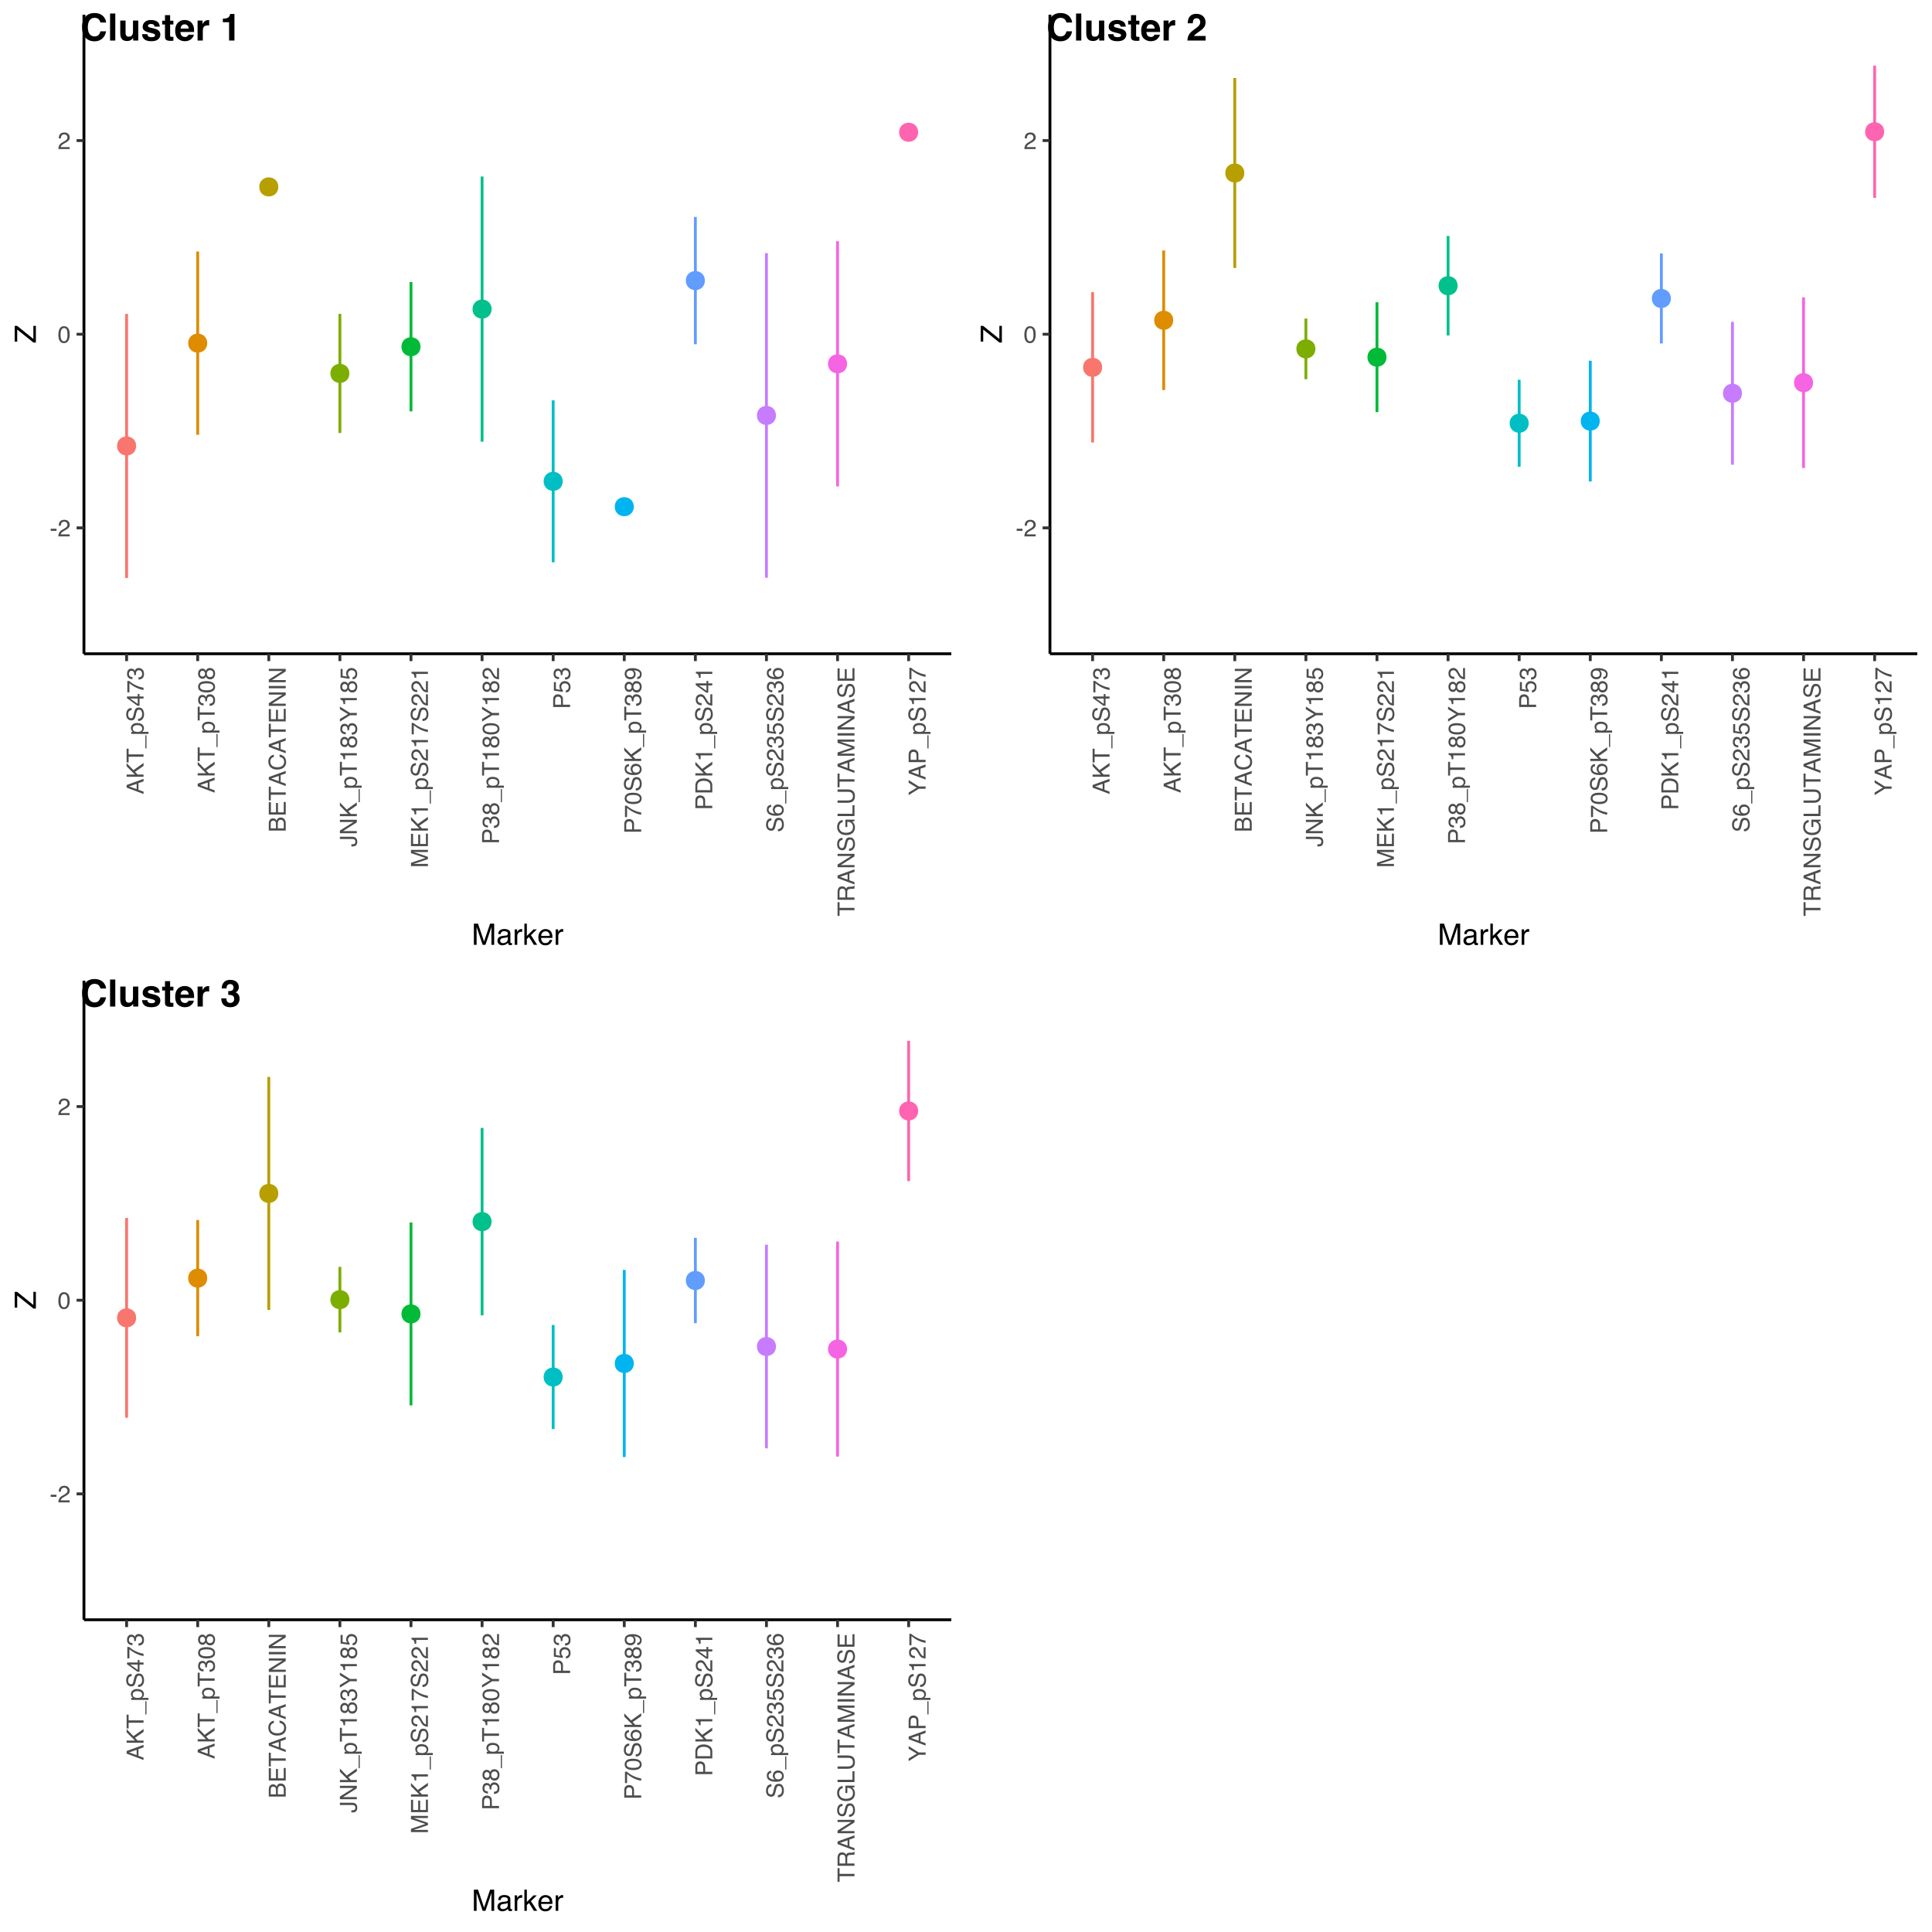 <?xml version="1.0" encoding="UTF-8"?>
<svg xmlns="http://www.w3.org/2000/svg" xmlns:xlink="http://www.w3.org/1999/xlink" width="720pt" height="720pt" viewBox="0 0 720 720" version="1.1">
<defs>
<g>
<symbol overflow="visible" id="glyph0-0">
<path style="stroke:none;" d="M 0.281 0 L 0.281 -6.312 L 5.297 -6.312 L 5.297 0 Z M 4.5 -0.797 L 4.5 -5.516 L 1.078 -5.516 L 1.078 -0.797 Z M 4.5 -0.797 "/>
</symbol>
<symbol overflow="visible" id="glyph0-1">
<path style="stroke:none;" d="M 0.359 -2.844 L 2.516 -2.844 L 2.516 -2.047 L 0.359 -2.047 Z M 0.359 -2.844 "/>
</symbol>
<symbol overflow="visible" id="glyph0-2">
<path style="stroke:none;" d="M 0.281 0 C 0.301 -0.531 0.406 -0.988 0.594 -1.375 C 0.789 -1.77 1.164 -2.129 1.719 -2.453 L 2.547 -2.922 C 2.91 -3.141 3.164 -3.328 3.312 -3.484 C 3.551 -3.711 3.672 -3.984 3.672 -4.297 C 3.672 -4.648 3.562 -4.93 3.344 -5.141 C 3.133 -5.359 2.848 -5.469 2.484 -5.469 C 1.961 -5.469 1.598 -5.266 1.391 -4.859 C 1.285 -4.648 1.227 -4.352 1.219 -3.969 L 0.422 -3.969 C 0.43 -4.5 0.531 -4.938 0.719 -5.281 C 1.051 -5.875 1.645 -6.172 2.5 -6.172 C 3.195 -6.172 3.707 -5.977 4.031 -5.594 C 4.363 -5.219 4.531 -4.797 4.531 -4.328 C 4.531 -3.836 4.352 -3.414 4 -3.062 C 3.801 -2.863 3.441 -2.617 2.922 -2.328 L 2.344 -2 C 2.062 -1.844 1.836 -1.695 1.672 -1.562 C 1.391 -1.312 1.211 -1.035 1.141 -0.734 L 4.5 -0.734 L 4.5 0 Z M 0.281 0 "/>
</symbol>
<symbol overflow="visible" id="glyph0-3">
<path style="stroke:none;" d="M 2.375 -6.156 C 3.176 -6.156 3.754 -5.828 4.109 -5.172 C 4.379 -4.66 4.516 -3.961 4.516 -3.078 C 4.516 -2.242 4.391 -1.555 4.141 -1.016 C 3.785 -0.223 3.195 0.172 2.375 0.172 C 1.633 0.172 1.082 -0.148 0.719 -0.797 C 0.426 -1.328 0.281 -2.047 0.281 -2.953 C 0.281 -3.648 0.367 -4.25 0.547 -4.75 C 0.879 -5.688 1.488 -6.156 2.375 -6.156 Z M 2.375 -0.531 C 2.77 -0.531 3.086 -0.707 3.328 -1.062 C 3.566 -1.426 3.688 -2.086 3.688 -3.047 C 3.688 -3.754 3.598 -4.332 3.422 -4.781 C 3.254 -5.227 2.922 -5.453 2.422 -5.453 C 1.973 -5.453 1.641 -5.238 1.422 -4.812 C 1.211 -4.383 1.109 -3.754 1.109 -2.922 C 1.109 -2.297 1.176 -1.789 1.312 -1.406 C 1.52 -0.82 1.875 -0.531 2.375 -0.531 Z M 2.375 -0.531 "/>
</symbol>
<symbol overflow="visible" id="glyph1-0">
<path style="stroke:none;" d="M 0 -0.281 L -6.312 -0.281 L -6.312 -5.297 L 0 -5.297 Z M -0.797 -4.5 L -5.516 -4.5 L -5.516 -1.078 L -0.797 -1.078 Z M -0.797 -4.5 "/>
</symbol>
<symbol overflow="visible" id="glyph1-1">
<path style="stroke:none;" d="M -2.578 -3.906 L -5.375 -2.953 L -2.578 -1.938 Z M -6.312 -2.5 L -6.312 -3.469 L 0 -5.766 L 0 -4.828 L -1.891 -4.188 L -1.891 -1.688 L 0 -1 L 0 -0.125 Z M -6.312 -2.5 "/>
</symbol>
<symbol overflow="visible" id="glyph1-2">
<path style="stroke:none;" d="M -6.312 -0.672 L -6.312 -1.5 L -3.234 -1.5 L -6.312 -4.578 L -6.312 -5.766 L -3.766 -3.141 L 0 -5.828 L 0 -4.719 L -3.172 -2.516 L -2.203 -1.5 L 0 -1.5 L 0 -0.672 Z M -6.312 -0.672 "/>
</symbol>
<symbol overflow="visible" id="glyph1-3">
<path style="stroke:none;" d="M -6.312 -5.266 L -5.562 -5.266 L -5.562 -3.141 L 0 -3.141 L 0 -2.266 L -5.562 -2.266 L -5.562 -0.141 L -6.312 -0.141 Z M -6.312 -5.266 "/>
</symbol>
<symbol overflow="visible" id="glyph1-4">
<path style="stroke:none;" d="M 1.094 0 L 0.672 0 L 0.672 -4.891 L 1.094 -4.891 Z M 1.094 0 "/>
</symbol>
<symbol overflow="visible" id="glyph1-5">
<path style="stroke:none;" d="M -0.516 -2.516 C -0.516 -2.867 -0.664 -3.164 -0.969 -3.406 C -1.27 -3.645 -1.723 -3.766 -2.328 -3.766 C -2.691 -3.766 -3.004 -3.711 -3.266 -3.609 C -3.773 -3.41 -4.031 -3.047 -4.031 -2.516 C -4.031 -1.973 -3.766 -1.602 -3.234 -1.406 C -2.941 -1.301 -2.578 -1.25 -2.141 -1.25 C -1.785 -1.25 -1.484 -1.301 -1.234 -1.406 C -0.754 -1.602 -0.516 -1.973 -0.516 -2.516 Z M -4.578 -0.5 L -4.578 -1.266 L -3.969 -1.266 C -4.176 -1.41 -4.336 -1.578 -4.453 -1.766 C -4.629 -2.023 -4.719 -2.332 -4.719 -2.688 C -4.719 -3.207 -4.516 -3.648 -4.109 -4.016 C -3.711 -4.379 -3.145 -4.562 -2.406 -4.562 C -1.395 -4.562 -0.676 -4.297 -0.25 -3.766 C 0.02 -3.43 0.156 -3.047 0.156 -2.609 C 0.156 -2.266 0.078 -1.973 -0.078 -1.734 C -0.16 -1.598 -0.305 -1.445 -0.516 -1.281 L 1.828 -1.281 L 1.828 -0.5 Z M -4.578 -0.5 "/>
</symbol>
<symbol overflow="visible" id="glyph1-6">
<path style="stroke:none;" d="M -2.031 -1.234 C -1.676 -1.254 -1.383 -1.336 -1.156 -1.484 C -0.738 -1.766 -0.531 -2.266 -0.531 -2.984 C -0.531 -3.305 -0.578 -3.598 -0.672 -3.859 C -0.848 -4.367 -1.164 -4.625 -1.625 -4.625 C -1.969 -4.625 -2.211 -4.516 -2.359 -4.297 C -2.504 -4.078 -2.629 -3.738 -2.734 -3.281 L -2.922 -2.422 C -3.055 -1.859 -3.195 -1.461 -3.344 -1.234 C -3.602 -0.836 -4 -0.641 -4.531 -0.641 C -5.094 -0.641 -5.555 -0.832 -5.922 -1.219 C -6.285 -1.613 -6.469 -2.172 -6.469 -2.891 C -6.469 -3.555 -6.305 -4.117 -5.984 -4.578 C -5.672 -5.035 -5.16 -5.266 -4.453 -5.266 L -4.453 -4.469 C -4.797 -4.426 -5.055 -4.332 -5.234 -4.188 C -5.566 -3.926 -5.734 -3.484 -5.734 -2.859 C -5.734 -2.359 -5.625 -2 -5.406 -1.781 C -5.195 -1.562 -4.953 -1.453 -4.672 -1.453 C -4.359 -1.453 -4.133 -1.578 -4 -1.828 C -3.906 -2.004 -3.789 -2.391 -3.656 -2.984 L -3.453 -3.859 C -3.348 -4.285 -3.211 -4.617 -3.047 -4.859 C -2.754 -5.254 -2.328 -5.453 -1.766 -5.453 C -1.066 -5.453 -0.566 -5.195 -0.266 -4.688 C 0.035 -4.188 0.188 -3.598 0.188 -2.922 C 0.188 -2.141 -0.016 -1.523 -0.422 -1.078 C -0.816 -0.629 -1.352 -0.41 -2.031 -0.422 Z M -6.484 -2.953 Z M -6.484 -2.953 "/>
</symbol>
<symbol overflow="visible" id="glyph1-7">
<path style="stroke:none;" d="M -2.172 -2.906 L -4.969 -2.906 L -2.172 -0.938 Z M 0 -2.922 L -1.5 -2.922 L -1.5 -0.219 L -2.266 -0.219 L -6.172 -3.047 L -6.172 -3.688 L -2.172 -3.688 L -2.172 -4.594 L -1.5 -4.594 L -1.5 -3.688 L 0 -3.688 Z M 0 -2.922 "/>
</symbol>
<symbol overflow="visible" id="glyph1-8">
<path style="stroke:none;" d="M -6.047 -4.594 L -5.375 -4.594 C -5.176 -4.395 -4.836 -4.129 -4.359 -3.797 C -3.891 -3.473 -3.379 -3.188 -2.828 -2.938 C -2.297 -2.688 -1.812 -2.5 -1.375 -2.375 C -1.082 -2.289 -0.625 -2.18 0 -2.047 L 0 -1.203 C -1.176 -1.391 -2.344 -1.816 -3.5 -2.484 C -4.188 -2.879 -4.773 -3.289 -5.266 -3.719 L -5.266 -0.328 L -6.047 -0.328 Z M -6.047 -4.594 "/>
</symbol>
<symbol overflow="visible" id="glyph1-9">
<path style="stroke:none;" d="M 0.172 -2.281 C 0.172 -1.551 -0.023 -1.02 -0.422 -0.688 C -0.828 -0.363 -1.316 -0.203 -1.891 -0.203 L -1.891 -1.016 C -1.492 -1.047 -1.203 -1.117 -1.016 -1.234 C -0.691 -1.441 -0.531 -1.805 -0.531 -2.328 C -0.531 -2.734 -0.641 -3.055 -0.859 -3.297 C -1.078 -3.547 -1.359 -3.672 -1.703 -3.672 C -2.129 -3.672 -2.426 -3.539 -2.594 -3.281 C -2.758 -3.031 -2.844 -2.672 -2.844 -2.203 C -2.844 -2.148 -2.844 -2.098 -2.844 -2.047 C -2.844 -1.992 -2.844 -1.941 -2.844 -1.891 L -3.516 -1.891 C -3.516 -1.973 -3.508 -2.039 -3.5 -2.094 C -3.5 -2.145 -3.5 -2.203 -3.5 -2.266 C -3.5 -2.555 -3.547 -2.797 -3.641 -2.984 C -3.797 -3.305 -4.082 -3.469 -4.5 -3.469 C -4.801 -3.469 -5.035 -3.359 -5.203 -3.141 C -5.367 -2.922 -5.453 -2.672 -5.453 -2.391 C -5.453 -1.867 -5.281 -1.508 -4.938 -1.312 C -4.75 -1.207 -4.477 -1.145 -4.125 -1.125 L -4.125 -0.359 C -4.582 -0.359 -4.973 -0.453 -5.297 -0.641 C -5.867 -0.953 -6.156 -1.504 -6.156 -2.297 C -6.156 -2.93 -6.016 -3.422 -5.734 -3.766 C -5.461 -4.109 -5.062 -4.281 -4.531 -4.281 C -4.145 -4.281 -3.836 -4.176 -3.609 -3.969 C -3.461 -3.844 -3.348 -3.68 -3.266 -3.484 C -3.172 -3.805 -3 -4.055 -2.75 -4.234 C -2.5 -4.422 -2.191 -4.516 -1.828 -4.516 C -1.234 -4.516 -0.75 -4.316 -0.375 -3.922 C -0.008 -3.535 0.172 -2.988 0.172 -2.281 Z M 0.172 -2.281 "/>
</symbol>
<symbol overflow="visible" id="glyph1-10">
<path style="stroke:none;" d="M -6.156 -2.375 C -6.156 -3.176 -5.828 -3.754 -5.172 -4.109 C -4.66 -4.379 -3.961 -4.516 -3.078 -4.516 C -2.242 -4.516 -1.555 -4.391 -1.016 -4.141 C -0.223 -3.785 0.172 -3.195 0.172 -2.375 C 0.172 -1.633 -0.148 -1.082 -0.797 -0.719 C -1.328 -0.426 -2.047 -0.281 -2.953 -0.281 C -3.648 -0.281 -4.25 -0.367 -4.75 -0.547 C -5.688 -0.879 -6.156 -1.488 -6.156 -2.375 Z M -0.531 -2.375 C -0.531 -2.77 -0.707 -3.086 -1.062 -3.328 C -1.426 -3.566 -2.086 -3.688 -3.047 -3.688 C -3.754 -3.688 -4.332 -3.598 -4.781 -3.422 C -5.227 -3.254 -5.453 -2.922 -5.453 -2.422 C -5.453 -1.973 -5.238 -1.641 -4.812 -1.422 C -4.383 -1.211 -3.754 -1.109 -2.922 -1.109 C -2.297 -1.109 -1.789 -1.176 -1.406 -1.312 C -0.82 -1.52 -0.531 -1.875 -0.531 -2.375 Z M -0.531 -2.375 "/>
</symbol>
<symbol overflow="visible" id="glyph1-11">
<path style="stroke:none;" d="M -3.578 -2.391 C -3.578 -2.734 -3.672 -3 -3.859 -3.188 C -4.047 -3.383 -4.273 -3.484 -4.547 -3.484 C -4.773 -3.484 -4.984 -3.391 -5.172 -3.203 C -5.359 -3.016 -5.453 -2.734 -5.453 -2.359 C -5.453 -1.992 -5.359 -1.727 -5.172 -1.562 C -4.984 -1.395 -4.758 -1.312 -4.5 -1.312 C -4.207 -1.312 -3.977 -1.414 -3.812 -1.625 C -3.656 -1.844 -3.578 -2.098 -3.578 -2.391 Z M -0.531 -2.438 C -0.531 -2.801 -0.625 -3.098 -0.812 -3.328 C -1.008 -3.566 -1.301 -3.688 -1.688 -3.688 C -2.082 -3.688 -2.383 -3.562 -2.594 -3.312 C -2.801 -3.07 -2.906 -2.766 -2.906 -2.391 C -2.906 -2.016 -2.797 -1.707 -2.578 -1.469 C -2.367 -1.238 -2.078 -1.125 -1.703 -1.125 C -1.391 -1.125 -1.113 -1.227 -0.875 -1.438 C -0.645 -1.656 -0.531 -1.988 -0.531 -2.438 Z M -3.281 -1.344 C -3.375 -1.125 -3.477 -0.957 -3.594 -0.844 C -3.82 -0.613 -4.125 -0.5 -4.5 -0.5 C -4.957 -0.5 -5.348 -0.664 -5.672 -1 C -6.004 -1.332 -6.172 -1.801 -6.172 -2.406 C -6.172 -3 -6.016 -3.461 -5.703 -3.797 C -5.391 -4.129 -5.023 -4.297 -4.609 -4.297 C -4.223 -4.297 -3.914 -4.195 -3.688 -4 C -3.551 -3.895 -3.414 -3.727 -3.281 -3.5 C -3.164 -3.758 -3.031 -3.961 -2.875 -4.109 C -2.594 -4.379 -2.223 -4.516 -1.766 -4.516 C -1.223 -4.516 -0.766 -4.332 -0.391 -3.969 C -0.016 -3.602 0.172 -3.086 0.172 -2.422 C 0.172 -1.828 0.008 -1.32 -0.312 -0.906 C -0.633 -0.488 -1.109 -0.281 -1.734 -0.281 C -2.086 -0.281 -2.395 -0.367 -2.656 -0.547 C -2.926 -0.723 -3.133 -0.988 -3.281 -1.344 Z M -3.281 -1.344 "/>
</symbol>
<symbol overflow="visible" id="glyph1-12">
<path style="stroke:none;" d="M -3.641 -3.047 C -3.641 -3.398 -3.691 -3.68 -3.797 -3.891 C -3.953 -4.203 -4.234 -4.359 -4.641 -4.359 C -5.055 -4.359 -5.336 -4.191 -5.484 -3.859 C -5.555 -3.66 -5.594 -3.379 -5.594 -3.016 L -5.594 -1.484 L -3.641 -1.484 Z M -0.734 -3.328 C -0.734 -3.848 -0.883 -4.223 -1.188 -4.453 C -1.375 -4.586 -1.602 -4.656 -1.875 -4.656 C -2.332 -4.656 -2.645 -4.453 -2.812 -4.047 C -2.906 -3.828 -2.953 -3.539 -2.953 -3.188 L -2.953 -1.484 L -0.734 -1.484 Z M -6.312 -0.656 L -6.312 -3.359 C -6.312 -4.098 -6.086 -4.625 -5.641 -4.938 C -5.379 -5.113 -5.082 -5.203 -4.75 -5.203 C -4.352 -5.203 -4.023 -5.094 -3.766 -4.875 C -3.629 -4.75 -3.504 -4.578 -3.391 -4.359 C -3.273 -4.68 -3.141 -4.926 -2.984 -5.094 C -2.703 -5.375 -2.32 -5.516 -1.844 -5.516 C -1.438 -5.516 -1.066 -5.391 -0.734 -5.141 C -0.242 -4.754 0 -4.145 0 -3.312 L 0 -0.656 Z M -6.312 -0.656 "/>
</symbol>
<symbol overflow="visible" id="glyph1-13">
<path style="stroke:none;" d="M -6.312 -0.75 L -6.312 -5.359 L -5.531 -5.359 L -5.531 -1.578 L -3.625 -1.578 L -3.625 -5.062 L -2.891 -5.062 L -2.891 -1.578 L -0.75 -1.578 L -0.75 -5.422 L 0 -5.422 L 0 -0.75 Z M -6.312 -3.078 Z M -6.312 -3.078 "/>
</symbol>
<symbol overflow="visible" id="glyph1-14">
<path style="stroke:none;" d="M -6.484 -3.328 C -6.484 -4.129 -6.27 -4.75 -5.844 -5.188 C -5.426 -5.625 -4.953 -5.867 -4.422 -5.922 L -4.422 -5.094 C -4.828 -5 -5.145 -4.812 -5.375 -4.531 C -5.613 -4.25 -5.734 -3.852 -5.734 -3.344 C -5.734 -2.719 -5.516 -2.211 -5.078 -1.828 C -4.641 -1.453 -3.973 -1.266 -3.078 -1.266 C -2.336 -1.266 -1.738 -1.438 -1.281 -1.781 C -0.82 -2.125 -0.594 -2.633 -0.594 -3.312 C -0.594 -3.945 -0.832 -4.43 -1.312 -4.766 C -1.57 -4.93 -1.906 -5.062 -2.312 -5.156 L -2.312 -5.984 C -1.656 -5.91 -1.102 -5.664 -0.656 -5.25 C -0.113 -4.75 0.156 -4.07 0.156 -3.219 C 0.156 -2.488 -0.062 -1.875 -0.5 -1.375 C -1.094 -0.719 -2 -0.391 -3.219 -0.391 C -4.156 -0.391 -4.922 -0.633 -5.516 -1.125 C -6.16 -1.656 -6.484 -2.391 -6.484 -3.328 Z M -6.484 -3.156 Z M -6.484 -3.156 "/>
</symbol>
<symbol overflow="visible" id="glyph1-15">
<path style="stroke:none;" d="M -6.312 -0.672 L -6.312 -1.672 L -1.203 -4.859 L -6.312 -4.859 L -6.312 -5.672 L 0 -5.672 L 0 -4.719 L -5.109 -1.484 L 0 -1.484 L 0 -0.672 Z M -6.312 -3.125 Z M -6.312 -3.125 "/>
</symbol>
<symbol overflow="visible" id="glyph1-16">
<path style="stroke:none;" d="M -6.312 -0.859 L -6.312 -1.734 L 0 -1.734 L 0 -0.859 Z M -6.312 -0.859 "/>
</symbol>
<symbol overflow="visible" id="glyph1-17">
<path style="stroke:none;" d="M -1.875 -3.766 C -1.344 -3.766 -0.93 -3.688 -0.641 -3.531 C -0.098 -3.238 0.172 -2.68 0.172 -1.859 C 0.172 -1.391 0.047 -0.988 -0.203 -0.656 C -0.461 -0.32 -0.922 -0.156 -1.578 -0.156 L -2.031 -0.156 L -2.031 -0.953 L -1.578 -0.953 C -1.234 -0.953 -0.973 -1.023 -0.797 -1.172 C -0.629 -1.328 -0.547 -1.57 -0.547 -1.906 C -0.547 -2.352 -0.703 -2.648 -1.016 -2.797 C -1.211 -2.879 -1.578 -2.922 -2.109 -2.922 L -6.312 -2.922 L -6.312 -3.766 Z M -1.875 -3.766 "/>
</symbol>
<symbol overflow="visible" id="glyph1-18">
<path style="stroke:none;" d="M -4.359 -0.844 L -4.953 -0.844 C -5.004 -1.395 -5.094 -1.781 -5.219 -2 C -5.344 -2.227 -5.645 -2.395 -6.125 -2.5 L -6.125 -3.109 L 0 -3.109 L 0 -2.297 L -4.359 -2.297 Z M -4.359 -0.844 "/>
</symbol>
<symbol overflow="visible" id="glyph1-19">
<path style="stroke:none;" d="M -6.312 -0.188 L -6.312 -1.172 L -3.281 -2.984 L -6.312 -4.797 L -6.312 -5.797 L -2.547 -3.422 L 0 -3.422 L 0 -2.562 L -2.547 -2.562 Z M -6.312 -3 Z M -6.312 -3 "/>
</symbol>
<symbol overflow="visible" id="glyph1-20">
<path style="stroke:none;" d="M -1.562 -1.094 C -1.125 -1.133 -0.82 -1.336 -0.656 -1.703 C -0.57 -1.879 -0.531 -2.094 -0.531 -2.344 C -0.531 -2.801 -0.676 -3.141 -0.969 -3.359 C -1.258 -3.578 -1.582 -3.688 -1.938 -3.688 C -2.363 -3.688 -2.691 -3.555 -2.922 -3.297 C -3.16 -3.035 -3.281 -2.719 -3.281 -2.344 C -3.281 -2.082 -3.227 -1.852 -3.125 -1.656 C -3.02 -1.469 -2.879 -1.305 -2.703 -1.172 L -2.734 -0.5 L -6.047 -0.969 L -6.047 -4.172 L -5.297 -4.172 L -5.297 -1.562 L -3.594 -1.297 C -3.695 -1.43 -3.773 -1.566 -3.828 -1.703 C -3.93 -1.93 -3.984 -2.195 -3.984 -2.5 C -3.984 -3.062 -3.801 -3.535 -3.438 -3.922 C -3.07 -4.316 -2.609 -4.516 -2.047 -4.516 C -1.461 -4.516 -0.945 -4.332 -0.5 -3.969 C -0.062 -3.613 0.156 -3.047 0.156 -2.266 C 0.156 -1.754 0.016 -1.305 -0.266 -0.922 C -0.547 -0.547 -0.977 -0.332 -1.562 -0.281 Z M -1.562 -1.094 "/>
</symbol>
<symbol overflow="visible" id="glyph1-21">
<path style="stroke:none;" d="M -6.312 -0.656 L -6.312 -1.875 L -0.969 -3.688 L -6.312 -5.484 L -6.312 -6.703 L 0 -6.703 L 0 -5.891 L -3.719 -5.891 C -3.852 -5.891 -4.066 -5.891 -4.359 -5.891 C -4.66 -5.898 -4.984 -5.906 -5.328 -5.906 L 0 -4.109 L 0 -3.25 L -5.328 -1.438 L -5.125 -1.438 C -4.969 -1.438 -4.734 -1.441 -4.422 -1.453 C -4.109 -1.461 -3.875 -1.469 -3.719 -1.469 L 0 -1.469 L 0 -0.656 Z M -6.312 -0.656 "/>
</symbol>
<symbol overflow="visible" id="glyph1-22">
<path style="stroke:none;" d="M 0 -0.281 C -0.531 -0.301 -0.988 -0.406 -1.375 -0.594 C -1.77 -0.789 -2.129 -1.164 -2.453 -1.719 L -2.922 -2.547 C -3.141 -2.91 -3.328 -3.164 -3.484 -3.312 C -3.711 -3.551 -3.984 -3.672 -4.297 -3.672 C -4.648 -3.672 -4.93 -3.562 -5.141 -3.344 C -5.359 -3.133 -5.469 -2.848 -5.469 -2.484 C -5.469 -1.961 -5.266 -1.598 -4.859 -1.391 C -4.648 -1.285 -4.352 -1.227 -3.969 -1.219 L -3.969 -0.422 C -4.5 -0.43 -4.938 -0.531 -5.281 -0.719 C -5.875 -1.051 -6.172 -1.645 -6.172 -2.5 C -6.172 -3.195 -5.977 -3.707 -5.594 -4.031 C -5.219 -4.363 -4.797 -4.531 -4.328 -4.531 C -3.836 -4.531 -3.414 -4.352 -3.062 -4 C -2.863 -3.801 -2.617 -3.441 -2.328 -2.922 L -2 -2.344 C -1.844 -2.062 -1.695 -1.836 -1.562 -1.672 C -1.312 -1.391 -1.035 -1.211 -0.734 -1.141 L -0.734 -4.5 L 0 -4.5 Z M 0 -0.281 "/>
</symbol>
<symbol overflow="visible" id="glyph1-23">
<path style="stroke:none;" d="M -6.312 -0.75 L -6.312 -3.594 C -6.312 -4.156 -6.148 -4.609 -5.828 -4.953 C -5.516 -5.297 -5.07 -5.469 -4.5 -5.469 C -4.008 -5.469 -3.582 -5.312 -3.219 -5 C -2.852 -4.695 -2.672 -4.227 -2.672 -3.594 L -2.672 -1.609 L 0 -1.609 L 0 -0.75 Z M -4.5 -4.594 C -4.957 -4.594 -5.27 -4.422 -5.438 -4.078 C -5.531 -3.891 -5.578 -3.633 -5.578 -3.312 L -5.578 -1.609 L -3.391 -1.609 L -3.391 -3.312 C -3.391 -3.695 -3.469 -4.004 -3.625 -4.234 C -3.789 -4.473 -4.082 -4.594 -4.5 -4.594 Z M -4.5 -4.594 "/>
</symbol>
<symbol overflow="visible" id="glyph1-24">
<path style="stroke:none;" d="M -6.172 -2.578 C -6.172 -3.266 -5.992 -3.742 -5.641 -4.016 C -5.285 -4.285 -4.922 -4.422 -4.547 -4.422 L -4.547 -3.656 C -4.785 -3.602 -4.973 -3.531 -5.109 -3.438 C -5.367 -3.25 -5.5 -2.961 -5.5 -2.578 C -5.5 -2.148 -5.297 -1.805 -4.891 -1.547 C -4.492 -1.297 -3.926 -1.156 -3.188 -1.125 C -3.445 -1.301 -3.641 -1.523 -3.766 -1.797 C -3.879 -2.047 -3.938 -2.32 -3.938 -2.625 C -3.938 -3.133 -3.77 -3.582 -3.438 -3.969 C -3.113 -4.352 -2.625 -4.547 -1.969 -4.547 C -1.414 -4.547 -0.922 -4.363 -0.484 -4 C -0.055 -3.633 0.156 -3.117 0.156 -2.453 C 0.156 -1.867 -0.062 -1.367 -0.5 -0.953 C -0.938 -0.535 -1.672 -0.328 -2.703 -0.328 C -3.461 -0.328 -4.109 -0.422 -4.641 -0.609 C -5.66 -0.961 -6.172 -1.617 -6.172 -2.578 Z M -0.531 -2.516 C -0.531 -2.922 -0.664 -3.223 -0.938 -3.422 C -1.207 -3.629 -1.531 -3.734 -1.906 -3.734 C -2.219 -3.734 -2.516 -3.641 -2.797 -3.453 C -3.086 -3.273 -3.234 -2.953 -3.234 -2.484 C -3.234 -2.148 -3.125 -1.859 -2.906 -1.609 C -2.688 -1.359 -2.352 -1.234 -1.906 -1.234 C -1.52 -1.234 -1.191 -1.344 -0.922 -1.562 C -0.66 -1.789 -0.531 -2.109 -0.531 -2.516 Z M -0.531 -2.516 "/>
</symbol>
<symbol overflow="visible" id="glyph1-25">
<path style="stroke:none;" d="M -1.484 -1.172 C -1.055 -1.191 -0.758 -1.352 -0.594 -1.656 C -0.508 -1.82 -0.469 -2 -0.469 -2.188 C -0.469 -2.562 -0.617 -2.879 -0.922 -3.141 C -1.234 -3.398 -1.863 -3.582 -2.812 -3.688 C -2.539 -3.52 -2.348 -3.305 -2.234 -3.047 C -2.129 -2.797 -2.078 -2.523 -2.078 -2.234 C -2.078 -1.641 -2.258 -1.172 -2.625 -0.828 C -2.988 -0.484 -3.461 -0.312 -4.047 -0.312 C -4.609 -0.312 -5.098 -0.477 -5.516 -0.812 C -5.941 -1.156 -6.156 -1.66 -6.156 -2.328 C -6.156 -3.223 -5.754 -3.844 -4.953 -4.188 C -4.504 -4.375 -3.945 -4.469 -3.281 -4.469 C -2.531 -4.469 -1.863 -4.352 -1.281 -4.125 C -0.312 -3.75 0.172 -3.113 0.172 -2.219 C 0.172 -1.625 0.016 -1.172 -0.297 -0.859 C -0.609 -0.547 -1.004 -0.391 -1.484 -0.391 Z M -2.75 -2.344 C -2.75 -2.645 -2.848 -2.922 -3.047 -3.172 C -3.254 -3.43 -3.609 -3.562 -4.109 -3.562 C -4.566 -3.562 -4.906 -3.445 -5.125 -3.219 C -5.344 -2.988 -5.453 -2.695 -5.453 -2.344 C -5.453 -1.969 -5.32 -1.664 -5.062 -1.438 C -4.812 -1.219 -4.477 -1.109 -4.062 -1.109 C -3.656 -1.109 -3.332 -1.207 -3.094 -1.406 C -2.863 -1.602 -2.75 -1.914 -2.75 -2.344 Z M -2.75 -2.344 "/>
</symbol>
<symbol overflow="visible" id="glyph1-26">
<path style="stroke:none;" d="M -0.734 -3.094 C -0.734 -3.383 -0.766 -3.625 -0.828 -3.812 C -0.93 -4.133 -1.145 -4.406 -1.469 -4.625 C -1.719 -4.789 -2.039 -4.91 -2.438 -4.984 C -2.676 -5.023 -2.898 -5.047 -3.109 -5.047 C -3.891 -5.047 -4.492 -4.891 -4.922 -4.578 C -5.359 -4.273 -5.578 -3.773 -5.578 -3.078 L -5.578 -1.562 L -0.734 -1.562 Z M -6.312 -0.703 L -6.312 -3.266 C -6.312 -4.129 -6.004 -4.801 -5.391 -5.281 C -4.828 -5.707 -4.113 -5.922 -3.25 -5.922 C -2.582 -5.922 -1.977 -5.797 -1.438 -5.547 C -0.477 -5.098 0 -4.332 0 -3.25 L 0 -0.703 Z M -6.312 -0.703 "/>
</symbol>
<symbol overflow="visible" id="glyph1-27">
<path style="stroke:none;" d="M -3.422 -3.609 C -3.422 -4.004 -3.5 -4.316 -3.656 -4.547 C -3.82 -4.785 -4.113 -4.906 -4.531 -4.906 C -4.977 -4.906 -5.285 -4.742 -5.453 -4.422 C -5.535 -4.242 -5.578 -4.008 -5.578 -3.719 L -5.578 -1.625 L -3.422 -1.625 Z M -6.312 -0.766 L -6.312 -3.688 C -6.312 -4.176 -6.238 -4.578 -6.094 -4.891 C -5.832 -5.473 -5.336 -5.766 -4.609 -5.766 C -4.234 -5.766 -3.922 -5.688 -3.672 -5.531 C -3.43 -5.383 -3.238 -5.172 -3.094 -4.891 C -3 -5.129 -2.867 -5.312 -2.703 -5.438 C -2.547 -5.562 -2.281 -5.629 -1.906 -5.641 L -1.062 -5.672 C -0.82 -5.68 -0.645 -5.703 -0.531 -5.734 C -0.332 -5.785 -0.203 -5.879 -0.141 -6.016 L 0 -6.016 L 0 -4.969 C -0.051 -4.938 -0.117 -4.91 -0.203 -4.891 C -0.297 -4.879 -0.461 -4.867 -0.703 -4.859 L -1.766 -4.797 C -2.172 -4.773 -2.445 -4.625 -2.594 -4.344 C -2.664 -4.176 -2.703 -3.922 -2.703 -3.578 L -2.703 -1.625 L 0 -1.625 L 0 -0.766 Z M -6.312 -0.766 "/>
</symbol>
<symbol overflow="visible" id="glyph1-28">
<path style="stroke:none;" d="M -6.469 -3.391 C -6.469 -3.984 -6.352 -4.5 -6.125 -4.938 C -5.801 -5.562 -5.227 -5.945 -4.406 -6.094 L -4.406 -5.234 C -4.863 -5.129 -5.195 -4.914 -5.406 -4.594 C -5.613 -4.27 -5.719 -3.863 -5.719 -3.375 C -5.719 -2.789 -5.5 -2.297 -5.062 -1.891 C -4.625 -1.492 -3.973 -1.297 -3.109 -1.297 C -2.359 -1.297 -1.742 -1.461 -1.266 -1.797 C -0.797 -2.129 -0.562 -2.664 -0.562 -3.406 C -0.562 -3.977 -0.727 -4.445 -1.062 -4.812 C -1.395 -5.188 -1.93 -5.379 -2.672 -5.391 L -2.672 -3.422 L -3.375 -3.422 L -3.375 -6.188 L 0 -6.188 L 0 -5.641 L -0.812 -5.438 C -0.488 -5.145 -0.27 -4.891 -0.156 -4.672 C 0.062 -4.297 0.172 -3.816 0.172 -3.234 C 0.172 -2.484 -0.07 -1.844 -0.562 -1.312 C -1.164 -0.719 -2 -0.422 -3.062 -0.422 C -4.113 -0.422 -4.953 -0.707 -5.578 -1.281 C -6.172 -1.82 -6.469 -2.523 -6.469 -3.391 Z M -6.484 -3.25 Z M -6.484 -3.25 "/>
</symbol>
<symbol overflow="visible" id="glyph1-29">
<path style="stroke:none;" d="M -6.312 -0.672 L -6.312 -1.531 L -0.75 -1.531 L -0.75 -4.719 L 0 -4.719 L 0 -0.672 Z M -6.312 -0.672 "/>
</symbol>
<symbol overflow="visible" id="glyph1-30">
<path style="stroke:none;" d="M -6.312 -1.594 L -2.406 -1.594 C -1.945 -1.594 -1.566 -1.68 -1.266 -1.859 C -0.805 -2.109 -0.578 -2.535 -0.578 -3.141 C -0.578 -3.867 -0.828 -4.363 -1.328 -4.625 C -1.598 -4.758 -1.957 -4.828 -2.406 -4.828 L -6.312 -4.828 L -6.312 -5.703 L -2.766 -5.703 C -1.992 -5.703 -1.395 -5.598 -0.969 -5.391 C -0.207 -5.004 0.172 -4.281 0.172 -3.219 C 0.172 -2.145 -0.207 -1.422 -0.969 -1.047 C -1.395 -0.836 -1.992 -0.734 -2.766 -0.734 L -6.312 -0.734 Z M -6.312 -3.219 Z M -6.312 -3.219 "/>
</symbol>
<symbol overflow="visible" id="glyph2-0">
<path style="stroke:none;" d="M 0.359 0 L 0.359 -7.891 L 6.625 -7.891 L 6.625 0 Z M 5.625 -0.984 L 5.625 -6.906 L 1.344 -6.906 L 1.344 -0.984 Z M 5.625 -0.984 "/>
</symbol>
<symbol overflow="visible" id="glyph2-1">
<path style="stroke:none;" d="M 0.812 -7.891 L 2.344 -7.891 L 4.609 -1.219 L 6.859 -7.891 L 8.375 -7.891 L 8.375 0 L 7.359 0 L 7.359 -4.656 C 7.359 -4.82 7.359 -5.086 7.359 -5.453 C 7.367 -5.828 7.375 -6.227 7.375 -6.656 L 5.125 0 L 4.078 0 L 1.812 -6.656 L 1.812 -6.406 C 1.812 -6.219 1.812 -5.926 1.812 -5.531 C 1.82 -5.133 1.828 -4.844 1.828 -4.656 L 1.828 0 L 0.812 0 Z M 0.812 -7.891 "/>
</symbol>
<symbol overflow="visible" id="glyph2-2">
<path style="stroke:none;" d="M 1.453 -1.531 C 1.453 -1.25 1.551 -1.023 1.75 -0.859 C 1.957 -0.703 2.203 -0.625 2.484 -0.625 C 2.816 -0.625 3.145 -0.703 3.469 -0.859 C 4.008 -1.117 4.281 -1.551 4.281 -2.156 L 4.281 -2.922 C 4.156 -2.848 4 -2.785 3.812 -2.734 C 3.633 -2.691 3.453 -2.656 3.266 -2.625 L 2.688 -2.562 C 2.332 -2.508 2.066 -2.438 1.891 -2.344 C 1.598 -2.164 1.453 -1.895 1.453 -1.531 Z M 3.797 -3.484 C 4.016 -3.516 4.16 -3.609 4.234 -3.766 C 4.273 -3.848 4.297 -3.973 4.297 -4.141 C 4.297 -4.461 4.176 -4.695 3.938 -4.844 C 3.707 -5 3.375 -5.078 2.938 -5.078 C 2.438 -5.078 2.082 -4.941 1.875 -4.672 C 1.75 -4.516 1.672 -4.289 1.641 -4 L 0.734 -4 C 0.754 -4.707 0.984 -5.195 1.422 -5.469 C 1.867 -5.75 2.383 -5.891 2.969 -5.891 C 3.645 -5.891 4.191 -5.758 4.609 -5.5 C 5.035 -5.25 5.25 -4.848 5.25 -4.297 L 5.25 -0.984 C 5.25 -0.891 5.266 -0.812 5.297 -0.75 C 5.336 -0.688 5.426 -0.656 5.562 -0.656 C 5.602 -0.656 5.648 -0.656 5.703 -0.656 C 5.766 -0.664 5.82 -0.676 5.875 -0.688 L 5.875 0.031 C 5.727 0.07 5.613 0.098 5.531 0.109 C 5.457 0.117 5.352 0.125 5.219 0.125 C 4.883 0.125 4.641 0.004 4.484 -0.234 C 4.41 -0.359 4.359 -0.535 4.328 -0.766 C 4.129 -0.504 3.844 -0.281 3.469 -0.094 C 3.102 0.094 2.695 0.188 2.25 0.188 C 1.719 0.188 1.281 0.023 0.938 -0.297 C 0.602 -0.617 0.438 -1.023 0.438 -1.516 C 0.438 -2.047 0.602 -2.457 0.938 -2.75 C 1.27 -3.039 1.707 -3.223 2.25 -3.297 Z M 2.984 -5.891 Z M 2.984 -5.891 "/>
</symbol>
<symbol overflow="visible" id="glyph2-3">
<path style="stroke:none;" d="M 0.734 -5.75 L 1.656 -5.75 L 1.656 -4.766 C 1.727 -4.953 1.91 -5.18 2.203 -5.453 C 2.492 -5.734 2.832 -5.875 3.219 -5.875 C 3.238 -5.875 3.27 -5.875 3.312 -5.875 C 3.352 -5.875 3.426 -5.867 3.531 -5.859 L 3.531 -4.828 C 3.477 -4.836 3.426 -4.844 3.375 -4.844 C 3.32 -4.852 3.27 -4.859 3.219 -4.859 C 2.727 -4.859 2.352 -4.703 2.094 -4.391 C 1.832 -4.078 1.703 -3.719 1.703 -3.312 L 1.703 0 L 0.734 0 Z M 0.734 -5.75 "/>
</symbol>
<symbol overflow="visible" id="glyph2-4">
<path style="stroke:none;" d="M 0.688 -7.891 L 1.609 -7.891 L 1.609 -3.312 L 4.094 -5.75 L 5.328 -5.75 L 3.125 -3.594 L 5.453 0 L 4.219 0 L 2.422 -2.906 L 1.609 -2.156 L 1.609 0 L 0.688 0 Z M 0.688 -7.891 "/>
</symbol>
<symbol overflow="visible" id="glyph2-5">
<path style="stroke:none;" d="M 3.109 -5.875 C 3.516 -5.875 3.906 -5.781 4.281 -5.594 C 4.664 -5.406 4.961 -5.156 5.172 -4.844 C 5.359 -4.562 5.484 -4.223 5.547 -3.828 C 5.609 -3.566 5.641 -3.145 5.641 -2.562 L 1.422 -2.562 C 1.441 -1.977 1.578 -1.508 1.828 -1.156 C 2.086 -0.812 2.488 -0.641 3.031 -0.641 C 3.539 -0.641 3.945 -0.805 4.25 -1.141 C 4.414 -1.328 4.535 -1.551 4.609 -1.812 L 5.562 -1.812 C 5.531 -1.594 5.441 -1.352 5.297 -1.094 C 5.16 -0.832 5.004 -0.625 4.828 -0.469 C 4.535 -0.176 4.176 0.02 3.75 0.125 C 3.508 0.176 3.242 0.203 2.953 0.203 C 2.234 0.203 1.625 -0.055 1.125 -0.578 C 0.633 -1.098 0.391 -1.828 0.391 -2.766 C 0.391 -3.691 0.641 -4.441 1.141 -5.016 C 1.641 -5.586 2.297 -5.875 3.109 -5.875 Z M 4.641 -3.328 C 4.609 -3.754 4.52 -4.094 4.375 -4.344 C 4.102 -4.801 3.66 -5.031 3.047 -5.031 C 2.598 -5.031 2.223 -4.867 1.922 -4.547 C 1.629 -4.234 1.473 -3.828 1.453 -3.328 Z M 3.016 -5.891 Z M 3.016 -5.891 "/>
</symbol>
<symbol overflow="visible" id="glyph3-0">
<path style="stroke:none;" d="M 0 -0.359 L -7.891 -0.359 L -7.891 -6.625 L 0 -6.625 Z M -0.984 -5.625 L -6.906 -5.625 L -6.906 -1.344 L -0.984 -1.344 Z M -0.984 -5.625 "/>
</symbol>
<symbol overflow="visible" id="glyph3-1">
<path style="stroke:none;" d="M -0.891 -0.25 L -6.953 -5.094 L -6.953 -0.609 L -7.891 -0.609 L -7.891 -6.469 L -6.969 -6.469 L -0.938 -1.594 L -0.938 -6.469 L 0 -6.469 L 0 -0.25 Z M -7.891 -3.547 Z M -7.891 -3.547 "/>
</symbol>
<symbol overflow="visible" id="glyph4-0">
<path style="stroke:none;" d="M 1.047 0 L 1.047 -10.078 L 9.172 -10.078 L 9.172 0 Z M 7.906 -1.266 L 7.906 -8.812 L 2.312 -8.812 L 2.312 -1.266 Z M 7.906 -1.266 "/>
</symbol>
<symbol overflow="visible" id="glyph4-1">
<path style="stroke:none;" d="M 0.625 -4.953 C 0.625 -6.711 1.098 -8.07 2.047 -9.031 C 2.867 -9.852 3.91 -10.266 5.172 -10.266 C 6.867 -10.266 8.109 -9.707 8.891 -8.594 C 9.328 -7.969 9.562 -7.344 9.594 -6.719 L 7.484 -6.719 C 7.348 -7.195 7.172 -7.562 6.953 -7.812 C 6.578 -8.25 6.008 -8.469 5.25 -8.469 C 4.488 -8.469 3.883 -8.16 3.438 -7.547 C 3 -6.93 2.781 -6.055 2.781 -4.922 C 2.781 -3.797 3.016 -2.945 3.484 -2.375 C 3.953 -1.812 4.547 -1.531 5.266 -1.531 C 6.004 -1.531 6.566 -1.773 6.953 -2.266 C 7.172 -2.523 7.348 -2.914 7.484 -3.438 L 9.578 -3.438 C 9.391 -2.332 8.922 -1.438 8.172 -0.75 C 7.422 -0.062 6.461 0.281 5.297 0.281 C 3.848 0.281 2.707 -0.18 1.875 -1.109 C 1.039 -2.047 0.625 -3.328 0.625 -4.953 Z M 5.109 -10.391 Z M 5.109 -10.391 "/>
</symbol>
<symbol overflow="visible" id="glyph4-2">
<path style="stroke:none;" d="M 2.906 0 L 0.953 0 L 0.953 -10.078 L 2.906 -10.078 Z M 2.906 0 "/>
</symbol>
<symbol overflow="visible" id="glyph4-3">
<path style="stroke:none;" d="M 2.844 -7.453 L 2.844 -2.953 C 2.844 -2.535 2.895 -2.219 3 -2 C 3.176 -1.625 3.523 -1.438 4.047 -1.438 C 4.711 -1.438 5.172 -1.707 5.422 -2.25 C 5.547 -2.539 5.609 -2.922 5.609 -3.391 L 5.609 -7.453 L 7.578 -7.453 L 7.578 0 L 5.688 0 L 5.688 -1.047 C 5.664 -1.023 5.617 -0.957 5.547 -0.844 C 5.473 -0.727 5.391 -0.629 5.297 -0.547 C 4.984 -0.273 4.688 -0.086 4.406 0.016 C 4.125 0.117 3.789 0.172 3.406 0.172 C 2.301 0.172 1.555 -0.227 1.172 -1.031 C 0.961 -1.469 0.859 -2.109 0.859 -2.953 L 0.859 -7.453 Z M 4.219 -7.656 Z M 4.219 -7.656 "/>
</symbol>
<symbol overflow="visible" id="glyph4-4">
<path style="stroke:none;" d="M 2.422 -2.375 C 2.461 -2.031 2.551 -1.785 2.688 -1.641 C 2.938 -1.379 3.383 -1.25 4.031 -1.25 C 4.414 -1.25 4.719 -1.305 4.938 -1.422 C 5.164 -1.535 5.281 -1.707 5.281 -1.938 C 5.281 -2.156 5.191 -2.32 5.016 -2.438 C 4.828 -2.551 4.148 -2.742 2.984 -3.016 C 2.141 -3.234 1.547 -3.5 1.203 -3.812 C 0.848 -4.113 0.672 -4.555 0.672 -5.141 C 0.672 -5.836 0.941 -6.43 1.484 -6.922 C 2.023 -7.41 2.785 -7.656 3.766 -7.656 C 4.691 -7.656 5.445 -7.469 6.031 -7.094 C 6.625 -6.727 6.961 -6.094 7.047 -5.188 L 5.094 -5.188 C 5.07 -5.438 5.004 -5.633 4.891 -5.781 C 4.672 -6.039 4.305 -6.172 3.797 -6.172 C 3.367 -6.172 3.066 -6.102 2.891 -5.969 C 2.711 -5.844 2.625 -5.691 2.625 -5.516 C 2.625 -5.285 2.719 -5.125 2.906 -5.031 C 3.094 -4.926 3.77 -4.742 4.938 -4.484 C 5.707 -4.305 6.285 -4.031 6.672 -3.656 C 7.055 -3.281 7.25 -2.812 7.25 -2.25 C 7.25 -1.52 6.973 -0.922 6.422 -0.453 C 5.879 0.016 5.035 0.25 3.891 0.25 C 2.711 0.25 1.844 0.004 1.281 -0.484 C 0.727 -0.984 0.453 -1.613 0.453 -2.375 Z M 3.922 -7.656 Z M 3.922 -7.656 "/>
</symbol>
<symbol overflow="visible" id="glyph4-5">
<path style="stroke:none;" d="M 0.141 -6 L 0.141 -7.391 L 1.188 -7.391 L 1.188 -9.469 L 3.109 -9.469 L 3.109 -7.391 L 4.328 -7.391 L 4.328 -6 L 3.109 -6 L 3.109 -2.062 C 3.109 -1.75 3.145 -1.555 3.219 -1.484 C 3.301 -1.41 3.539 -1.375 3.938 -1.375 C 4 -1.375 4.062 -1.375 4.125 -1.375 C 4.188 -1.375 4.254 -1.379 4.328 -1.391 L 4.328 0.062 L 3.391 0.109 C 2.473 0.141 1.848 -0.02 1.516 -0.375 C 1.297 -0.602 1.188 -0.945 1.188 -1.406 L 1.188 -6 Z M 0.141 -6 "/>
</symbol>
<symbol overflow="visible" id="glyph4-6">
<path style="stroke:none;" d="M 3.844 -6.047 C 3.395 -6.047 3.047 -5.906 2.797 -5.625 C 2.547 -5.344 2.391 -4.957 2.328 -4.469 L 5.359 -4.469 C 5.328 -4.988 5.172 -5.379 4.891 -5.641 C 4.609 -5.91 4.258 -6.047 3.844 -6.047 Z M 3.844 -7.656 C 4.469 -7.656 5.023 -7.535 5.516 -7.297 C 6.016 -7.066 6.426 -6.703 6.75 -6.203 C 7.039 -5.754 7.234 -5.238 7.328 -4.656 C 7.367 -4.32 7.391 -3.832 7.391 -3.188 L 2.281 -3.188 C 2.312 -2.438 2.547 -1.91 2.984 -1.609 C 3.254 -1.422 3.578 -1.328 3.953 -1.328 C 4.359 -1.328 4.688 -1.441 4.938 -1.672 C 5.07 -1.797 5.191 -1.969 5.297 -2.188 L 7.281 -2.188 C 7.238 -1.75 7.008 -1.301 6.594 -0.844 C 5.957 -0.113 5.066 0.25 3.922 0.25 C 2.973 0.25 2.133 -0.055 1.406 -0.672 C 0.688 -1.285 0.328 -2.281 0.328 -3.656 C 0.328 -4.938 0.648 -5.922 1.297 -6.609 C 1.953 -7.305 2.801 -7.656 3.844 -7.656 Z M 3.984 -7.656 Z M 3.984 -7.656 "/>
</symbol>
<symbol overflow="visible" id="glyph4-7">
<path style="stroke:none;" d="M 4.953 -7.625 C 4.992 -7.625 5.023 -7.625 5.047 -7.625 C 5.078 -7.625 5.133 -7.617 5.219 -7.609 L 5.219 -5.625 C 5.094 -5.633 4.984 -5.641 4.891 -5.641 C 4.797 -5.648 4.719 -5.656 4.656 -5.656 C 3.875 -5.656 3.348 -5.398 3.078 -4.891 C 2.922 -4.598 2.844 -4.156 2.844 -3.562 L 2.844 0 L 0.891 0 L 0.891 -7.453 L 2.75 -7.453 L 2.75 -6.156 C 3.051 -6.645 3.312 -6.984 3.531 -7.172 C 3.895 -7.473 4.367 -7.625 4.953 -7.625 Z M 4.953 -7.625 "/>
</symbol>
<symbol overflow="visible" id="glyph4-8">
<path style="stroke:none;" d=""/>
</symbol>
<symbol overflow="visible" id="glyph4-9">
<path style="stroke:none;" d="M 0.969 -6.844 L 0.969 -8.156 C 1.582 -8.188 2.016 -8.227 2.266 -8.281 C 2.648 -8.375 2.969 -8.551 3.219 -8.812 C 3.383 -8.988 3.516 -9.223 3.609 -9.516 C 3.648 -9.691 3.672 -9.82 3.672 -9.906 L 5.297 -9.906 L 5.297 0 L 3.297 0 L 3.297 -6.844 Z M 0.969 -6.844 "/>
</symbol>
<symbol overflow="visible" id="glyph4-10">
<path style="stroke:none;" d="M 0.438 0 C 0.457 -0.707 0.609 -1.359 0.891 -1.953 C 1.172 -2.609 1.828 -3.305 2.859 -4.047 C 3.766 -4.691 4.348 -5.148 4.609 -5.422 C 5.016 -5.859 5.219 -6.332 5.219 -6.844 C 5.219 -7.27 5.098 -7.617 4.859 -7.891 C 4.629 -8.172 4.301 -8.312 3.875 -8.312 C 3.281 -8.312 2.875 -8.094 2.656 -7.656 C 2.531 -7.395 2.457 -6.988 2.438 -6.438 L 0.547 -6.438 C 0.578 -7.281 0.727 -7.961 1 -8.484 C 1.52 -9.461 2.445 -9.953 3.781 -9.953 C 4.82 -9.953 5.648 -9.66 6.266 -9.078 C 6.891 -8.504 7.203 -7.738 7.203 -6.781 C 7.203 -6.051 6.984 -5.398 6.547 -4.828 C 6.266 -4.453 5.797 -4.031 5.141 -3.562 L 4.359 -3.016 C 3.867 -2.66 3.531 -2.406 3.344 -2.25 C 3.164 -2.102 3.02 -1.926 2.906 -1.719 L 7.219 -1.719 L 7.219 0 Z M 0.438 0 "/>
</symbol>
<symbol overflow="visible" id="glyph4-11">
<path style="stroke:none;" d="M 2.281 -3.047 C 2.281 -2.648 2.344 -2.32 2.469 -2.062 C 2.707 -1.582 3.141 -1.344 3.766 -1.344 C 4.148 -1.344 4.484 -1.473 4.766 -1.734 C 5.055 -1.992 5.203 -2.367 5.203 -2.859 C 5.203 -3.516 4.938 -3.953 4.406 -4.172 C 4.102 -4.297 3.629 -4.359 2.984 -4.359 L 2.984 -5.75 C 3.617 -5.758 4.062 -5.82 4.312 -5.938 C 4.738 -6.125 4.953 -6.508 4.953 -7.094 C 4.953 -7.469 4.844 -7.773 4.625 -8.016 C 4.406 -8.254 4.094 -8.375 3.688 -8.375 C 3.227 -8.375 2.891 -8.227 2.672 -7.938 C 2.461 -7.645 2.359 -7.254 2.359 -6.766 L 0.547 -6.766 C 0.566 -7.254 0.648 -7.723 0.797 -8.172 C 0.961 -8.555 1.211 -8.914 1.547 -9.25 C 1.805 -9.477 2.109 -9.648 2.453 -9.766 C 2.805 -9.891 3.238 -9.953 3.75 -9.953 C 4.695 -9.953 5.461 -9.707 6.047 -9.219 C 6.629 -8.727 6.922 -8.07 6.922 -7.25 C 6.922 -6.664 6.75 -6.176 6.406 -5.781 C 6.188 -5.531 5.957 -5.359 5.719 -5.266 C 5.895 -5.266 6.148 -5.113 6.484 -4.812 C 6.973 -4.344 7.219 -3.711 7.219 -2.922 C 7.219 -2.078 6.926 -1.336 6.344 -0.703 C 5.77 -0.066 4.914 0.25 3.781 0.25 C 2.375 0.25 1.395 -0.207 0.844 -1.125 C 0.562 -1.613 0.406 -2.254 0.375 -3.047 Z M 2.281 -3.047 "/>
</symbol>
</g>
<clipPath id="clip1">
  <path d="M 0 0 L 360 0 L 360 360 L 0 360 Z M 0 0 "/>
</clipPath>
<clipPath id="clip2">
  <path d="M 31.285 5.48 L 354.52 5.48 L 354.52 243.637 L 31.285 243.637 Z M 31.285 5.48 "/>
</clipPath>
<clipPath id="clip3">
  <path d="M 360 0 L 720 0 L 720 360 L 360 360 Z M 360 0 "/>
</clipPath>
<clipPath id="clip4">
  <path d="M 391.285 5.48 L 714.52 5.48 L 714.52 243.637 L 391.285 243.637 Z M 391.285 5.48 "/>
</clipPath>
<clipPath id="clip5">
  <path d="M 0 360 L 360 360 L 360 720 L 0 720 Z M 0 360 "/>
</clipPath>
<clipPath id="clip6">
  <path d="M 31.285 365.48 L 354.52 365.48 L 354.52 603.637 L 31.285 603.637 Z M 31.285 365.48 "/>
</clipPath>
</defs>
<g id="surface114">
<rect x="0" y="0" width="720" height="720" style="fill:rgb(100%,100%,100%);fill-opacity:1;stroke:none;"/>
<path style=" stroke:none;fill-rule:nonzero;fill:rgb(100%,100%,100%);fill-opacity:1;" d="M 0 360 L 360 360 L 360 0 L 0 0 Z M 0 360 "/>
<g clip-path="url(#clip1)" clip-rule="nonzero">
<path style="fill:none;stroke-width:1.067;stroke-linecap:round;stroke-linejoin:round;stroke:rgb(100%,100%,100%);stroke-opacity:1;stroke-miterlimit:10;" d="M 0 360 L 360 360 L 360 0 L 0 0 Z M 0 360 "/>
</g>
<g clip-path="url(#clip2)" clip-rule="nonzero">
<path style=" stroke:none;fill-rule:nonzero;fill:rgb(100%,100%,100%);fill-opacity:1;" d="M 31.285 243.637 L 354.52 243.637 L 354.52 5.48 L 31.285 5.48 Z M 31.285 243.637 "/>
</g>
<path style="fill:none;stroke-width:1.067;stroke-linecap:butt;stroke-linejoin:round;stroke:rgb(97.255%,46.275%,42.745%);stroke-opacity:1;stroke-miterlimit:10;" d="M 47.184 215.406 L 47.184 116.98 "/>
<path style="fill:none;stroke-width:1.067;stroke-linecap:butt;stroke-linejoin:round;stroke:rgb(87.059%,54.902%,0%);stroke-opacity:1;stroke-miterlimit:10;" d="M 73.676 162.027 L 73.676 93.727 "/>
<path style="fill:none;stroke-width:1.067;stroke-linecap:butt;stroke-linejoin:round;stroke:rgb(48.627%,68.235%,0%);stroke-opacity:1;stroke-miterlimit:10;" d="M 126.668 161.352 L 126.668 116.965 "/>
<path style="fill:none;stroke-width:1.067;stroke-linecap:butt;stroke-linejoin:round;stroke:rgb(0%,72.941%,21.961%);stroke-opacity:1;stroke-miterlimit:10;" d="M 153.16 153.309 L 153.16 105.121 "/>
<path style="fill:none;stroke-width:1.067;stroke-linecap:butt;stroke-linejoin:round;stroke:rgb(0%,75.294%,54.51%);stroke-opacity:1;stroke-miterlimit:10;" d="M 179.656 164.598 L 179.656 65.781 "/>
<path style="fill:none;stroke-width:1.067;stroke-linecap:butt;stroke-linejoin:round;stroke:rgb(0%,74.902%,76.863%);stroke-opacity:1;stroke-miterlimit:10;" d="M 206.148 209.555 L 206.148 149.199 "/>
<path style="fill:none;stroke-width:1.067;stroke-linecap:butt;stroke-linejoin:round;stroke:rgb(38.039%,61.176%,100%);stroke-opacity:1;stroke-miterlimit:10;" d="M 259.141 128.277 L 259.141 80.852 "/>
<path style="fill:none;stroke-width:1.067;stroke-linecap:butt;stroke-linejoin:round;stroke:rgb(78.039%,48.627%,100%);stroke-opacity:1;stroke-miterlimit:10;" d="M 285.633 215.305 L 285.633 94.332 "/>
<path style="fill:none;stroke-width:1.067;stroke-linecap:butt;stroke-linejoin:round;stroke:rgb(96.078%,39.216%,89.02%);stroke-opacity:1;stroke-miterlimit:10;" d="M 312.129 181.27 L 312.129 89.902 "/>
<path style="fill-rule:nonzero;fill:rgb(97.255%,46.275%,42.745%);fill-opacity:1;stroke-width:1.417;stroke-linecap:round;stroke-linejoin:round;stroke:rgb(97.255%,46.275%,42.745%);stroke-opacity:1;stroke-miterlimit:10;" d="M 50.023 166.195 C 50.023 169.984 44.34 169.984 44.34 166.195 C 44.34 162.402 50.023 162.402 50.023 166.195 "/>
<path style="fill-rule:nonzero;fill:rgb(87.059%,54.902%,0%);fill-opacity:1;stroke-width:1.417;stroke-linecap:round;stroke-linejoin:round;stroke:rgb(87.059%,54.902%,0%);stroke-opacity:1;stroke-miterlimit:10;" d="M 76.52 127.879 C 76.52 131.668 70.836 131.668 70.836 127.879 C 70.836 124.086 76.52 124.086 76.52 127.879 "/>
<path style="fill-rule:nonzero;fill:rgb(71.765%,62.353%,0%);fill-opacity:1;stroke-width:1.417;stroke-linecap:round;stroke-linejoin:round;stroke:rgb(71.765%,62.353%,0%);stroke-opacity:1;stroke-miterlimit:10;" d="M 103.016 69.652 C 103.016 73.445 97.328 73.445 97.328 69.652 C 97.328 65.863 103.016 65.863 103.016 69.652 "/>
<path style="fill-rule:nonzero;fill:rgb(48.627%,68.235%,0%);fill-opacity:1;stroke-width:1.417;stroke-linecap:round;stroke-linejoin:round;stroke:rgb(48.627%,68.235%,0%);stroke-opacity:1;stroke-miterlimit:10;" d="M 129.508 139.156 C 129.508 142.949 123.824 142.949 123.824 139.156 C 123.824 135.367 129.508 135.367 129.508 139.156 "/>
<path style="fill-rule:nonzero;fill:rgb(0%,72.941%,21.961%);fill-opacity:1;stroke-width:1.417;stroke-linecap:round;stroke-linejoin:round;stroke:rgb(0%,72.941%,21.961%);stroke-opacity:1;stroke-miterlimit:10;" d="M 156.004 129.215 C 156.004 133.004 150.316 133.004 150.316 129.215 C 150.316 125.426 156.004 125.426 156.004 129.215 "/>
<path style="fill-rule:nonzero;fill:rgb(0%,75.294%,54.51%);fill-opacity:1;stroke-width:1.417;stroke-linecap:round;stroke-linejoin:round;stroke:rgb(0%,75.294%,54.51%);stroke-opacity:1;stroke-miterlimit:10;" d="M 182.5 115.188 C 182.5 118.98 176.812 118.98 176.812 115.188 C 176.812 111.398 182.5 111.398 182.5 115.188 "/>
<path style="fill-rule:nonzero;fill:rgb(0%,74.902%,76.863%);fill-opacity:1;stroke-width:1.417;stroke-linecap:round;stroke-linejoin:round;stroke:rgb(0%,74.902%,76.863%);stroke-opacity:1;stroke-miterlimit:10;" d="M 208.992 179.379 C 208.992 183.168 203.309 183.168 203.309 179.379 C 203.309 175.586 208.992 175.586 208.992 179.379 "/>
<path style="fill-rule:nonzero;fill:rgb(0%,70.588%,94.118%);fill-opacity:1;stroke-width:1.417;stroke-linecap:round;stroke-linejoin:round;stroke:rgb(0%,70.588%,94.118%);stroke-opacity:1;stroke-miterlimit:10;" d="M 235.488 188.832 C 235.488 192.621 229.801 192.621 229.801 188.832 C 229.801 185.039 235.488 185.039 235.488 188.832 "/>
<path style="fill-rule:nonzero;fill:rgb(38.039%,61.176%,100%);fill-opacity:1;stroke-width:1.417;stroke-linecap:round;stroke-linejoin:round;stroke:rgb(38.039%,61.176%,100%);stroke-opacity:1;stroke-miterlimit:10;" d="M 261.98 104.562 C 261.98 108.355 256.297 108.355 256.297 104.562 C 256.297 100.773 261.98 100.773 261.98 104.562 "/>
<path style="fill-rule:nonzero;fill:rgb(78.039%,48.627%,100%);fill-opacity:1;stroke-width:1.417;stroke-linecap:round;stroke-linejoin:round;stroke:rgb(78.039%,48.627%,100%);stroke-opacity:1;stroke-miterlimit:10;" d="M 288.477 154.816 C 288.477 158.609 282.793 158.609 282.793 154.816 C 282.793 151.027 288.477 151.027 288.477 154.816 "/>
<path style="fill-rule:nonzero;fill:rgb(96.078%,39.216%,89.02%);fill-opacity:1;stroke-width:1.417;stroke-linecap:round;stroke-linejoin:round;stroke:rgb(96.078%,39.216%,89.02%);stroke-opacity:1;stroke-miterlimit:10;" d="M 314.973 135.586 C 314.973 139.375 309.285 139.375 309.285 135.586 C 309.285 131.797 314.973 131.797 314.973 135.586 "/>
<path style="fill-rule:nonzero;fill:rgb(100%,39.216%,69.02%);fill-opacity:1;stroke-width:1.417;stroke-linecap:round;stroke-linejoin:round;stroke:rgb(100%,39.216%,69.02%);stroke-opacity:1;stroke-miterlimit:10;" d="M 341.465 49.281 C 341.465 53.074 335.781 53.074 335.781 49.281 C 335.781 45.492 341.465 45.492 341.465 49.281 "/>
<path style="fill:none;stroke-width:1.067;stroke-linecap:butt;stroke-linejoin:round;stroke:rgb(0%,0%,0%);stroke-opacity:1;stroke-miterlimit:10;" d="M 31.285 243.637 L 31.285 5.48 "/>
<g style="fill:rgb(30.196%,30.196%,30.196%);fill-opacity:1;">
  <use xlink:href="#glyph0-1" x="18.531" y="199.883"/>
  <use xlink:href="#glyph0-2" x="21.462" y="199.883"/>
</g>
<g style="fill:rgb(30.196%,30.196%,30.196%);fill-opacity:1;">
  <use xlink:href="#glyph0-3" x="21.461" y="127.715"/>
</g>
<g style="fill:rgb(30.196%,30.196%,30.196%);fill-opacity:1;">
  <use xlink:href="#glyph0-2" x="21.461" y="55.547"/>
</g>
<path style="fill:none;stroke-width:1.067;stroke-linecap:butt;stroke-linejoin:round;stroke:rgb(20%,20%,20%);stroke-opacity:1;stroke-miterlimit:10;" d="M 28.547 196.727 L 31.285 196.727 "/>
<path style="fill:none;stroke-width:1.067;stroke-linecap:butt;stroke-linejoin:round;stroke:rgb(20%,20%,20%);stroke-opacity:1;stroke-miterlimit:10;" d="M 28.547 124.559 L 31.285 124.559 "/>
<path style="fill:none;stroke-width:1.067;stroke-linecap:butt;stroke-linejoin:round;stroke:rgb(20%,20%,20%);stroke-opacity:1;stroke-miterlimit:10;" d="M 28.547 52.391 L 31.285 52.391 "/>
<path style="fill:none;stroke-width:1.067;stroke-linecap:butt;stroke-linejoin:round;stroke:rgb(0%,0%,0%);stroke-opacity:1;stroke-miterlimit:10;" d="M 31.285 243.637 L 354.52 243.637 "/>
<path style="fill:none;stroke-width:1.067;stroke-linecap:butt;stroke-linejoin:round;stroke:rgb(20%,20%,20%);stroke-opacity:1;stroke-miterlimit:10;" d="M 47.184 246.375 L 47.184 243.637 "/>
<path style="fill:none;stroke-width:1.067;stroke-linecap:butt;stroke-linejoin:round;stroke:rgb(20%,20%,20%);stroke-opacity:1;stroke-miterlimit:10;" d="M 73.676 246.375 L 73.676 243.637 "/>
<path style="fill:none;stroke-width:1.067;stroke-linecap:butt;stroke-linejoin:round;stroke:rgb(20%,20%,20%);stroke-opacity:1;stroke-miterlimit:10;" d="M 100.172 246.375 L 100.172 243.637 "/>
<path style="fill:none;stroke-width:1.067;stroke-linecap:butt;stroke-linejoin:round;stroke:rgb(20%,20%,20%);stroke-opacity:1;stroke-miterlimit:10;" d="M 126.668 246.375 L 126.668 243.637 "/>
<path style="fill:none;stroke-width:1.067;stroke-linecap:butt;stroke-linejoin:round;stroke:rgb(20%,20%,20%);stroke-opacity:1;stroke-miterlimit:10;" d="M 153.16 246.375 L 153.16 243.637 "/>
<path style="fill:none;stroke-width:1.067;stroke-linecap:butt;stroke-linejoin:round;stroke:rgb(20%,20%,20%);stroke-opacity:1;stroke-miterlimit:10;" d="M 179.656 246.375 L 179.656 243.637 "/>
<path style="fill:none;stroke-width:1.067;stroke-linecap:butt;stroke-linejoin:round;stroke:rgb(20%,20%,20%);stroke-opacity:1;stroke-miterlimit:10;" d="M 206.148 246.375 L 206.148 243.637 "/>
<path style="fill:none;stroke-width:1.067;stroke-linecap:butt;stroke-linejoin:round;stroke:rgb(20%,20%,20%);stroke-opacity:1;stroke-miterlimit:10;" d="M 232.645 246.375 L 232.645 243.637 "/>
<path style="fill:none;stroke-width:1.067;stroke-linecap:butt;stroke-linejoin:round;stroke:rgb(20%,20%,20%);stroke-opacity:1;stroke-miterlimit:10;" d="M 259.141 246.375 L 259.141 243.637 "/>
<path style="fill:none;stroke-width:1.067;stroke-linecap:butt;stroke-linejoin:round;stroke:rgb(20%,20%,20%);stroke-opacity:1;stroke-miterlimit:10;" d="M 285.633 246.375 L 285.633 243.637 "/>
<path style="fill:none;stroke-width:1.067;stroke-linecap:butt;stroke-linejoin:round;stroke:rgb(20%,20%,20%);stroke-opacity:1;stroke-miterlimit:10;" d="M 312.129 246.375 L 312.129 243.637 "/>
<path style="fill:none;stroke-width:1.067;stroke-linecap:butt;stroke-linejoin:round;stroke:rgb(20%,20%,20%);stroke-opacity:1;stroke-miterlimit:10;" d="M 338.625 246.375 L 338.625 243.637 "/>
<g style="fill:rgb(30.196%,30.196%,30.196%);fill-opacity:1;">
  <use xlink:href="#glyph1-1" x="53.496" y="296.02"/>
  <use xlink:href="#glyph1-2" x="53.496" y="290.15"/>
  <use xlink:href="#glyph1-3" x="53.496" y="284.28"/>
  <use xlink:href="#glyph1-4" x="53.496" y="278.905"/>
  <use xlink:href="#glyph1-5" x="53.496" y="274.011"/>
  <use xlink:href="#glyph1-6" x="53.496" y="269.117"/>
  <use xlink:href="#glyph1-7" x="53.496" y="263.247"/>
  <use xlink:href="#glyph1-8" x="53.496" y="258.353"/>
  <use xlink:href="#glyph1-9" x="53.496" y="253.459"/>
</g>
<g style="fill:rgb(30.196%,30.196%,30.196%);fill-opacity:1;">
  <use xlink:href="#glyph1-1" x="79.988" y="295.527"/>
  <use xlink:href="#glyph1-2" x="79.988" y="289.658"/>
  <use xlink:href="#glyph1-3" x="79.988" y="283.788"/>
  <use xlink:href="#glyph1-4" x="79.988" y="278.413"/>
  <use xlink:href="#glyph1-5" x="79.988" y="273.519"/>
  <use xlink:href="#glyph1-3" x="79.988" y="268.625"/>
  <use xlink:href="#glyph1-9" x="79.988" y="263.249"/>
  <use xlink:href="#glyph1-10" x="79.988" y="258.355"/>
  <use xlink:href="#glyph1-11" x="79.988" y="253.461"/>
</g>
<g style="fill:rgb(30.196%,30.196%,30.196%);fill-opacity:1;">
  <use xlink:href="#glyph1-12" x="106.484" y="310.176"/>
  <use xlink:href="#glyph1-13" x="106.484" y="304.306"/>
  <use xlink:href="#glyph1-3" x="106.484" y="298.437"/>
  <use xlink:href="#glyph1-1" x="106.484" y="293.061"/>
  <use xlink:href="#glyph1-14" x="106.484" y="287.192"/>
  <use xlink:href="#glyph1-1" x="106.484" y="280.837"/>
  <use xlink:href="#glyph1-3" x="106.484" y="274.967"/>
  <use xlink:href="#glyph1-13" x="106.484" y="269.592"/>
  <use xlink:href="#glyph1-15" x="106.484" y="263.722"/>
  <use xlink:href="#glyph1-16" x="106.484" y="257.367"/>
  <use xlink:href="#glyph1-15" x="106.484" y="254.922"/>
</g>
<g style="fill:rgb(30.196%,30.196%,30.196%);fill-opacity:1;">
  <use xlink:href="#glyph1-17" x="132.977" y="315.59"/>
  <use xlink:href="#glyph1-15" x="132.977" y="311.19"/>
  <use xlink:href="#glyph1-2" x="132.977" y="304.835"/>
  <use xlink:href="#glyph1-4" x="132.977" y="298.965"/>
  <use xlink:href="#glyph1-5" x="132.977" y="294.071"/>
  <use xlink:href="#glyph1-3" x="132.977" y="289.177"/>
  <use xlink:href="#glyph1-18" x="132.977" y="283.802"/>
  <use xlink:href="#glyph1-11" x="132.977" y="278.907"/>
  <use xlink:href="#glyph1-9" x="132.977" y="274.013"/>
  <use xlink:href="#glyph1-19" x="132.977" y="269.119"/>
  <use xlink:href="#glyph1-18" x="132.977" y="263.25"/>
  <use xlink:href="#glyph1-11" x="132.977" y="258.355"/>
  <use xlink:href="#glyph1-20" x="132.977" y="253.461"/>
</g>
<g style="fill:rgb(30.196%,30.196%,30.196%);fill-opacity:1;">
  <use xlink:href="#glyph1-21" x="159.473" y="323.422"/>
  <use xlink:href="#glyph1-13" x="159.473" y="316.091"/>
  <use xlink:href="#glyph1-2" x="159.473" y="310.222"/>
  <use xlink:href="#glyph1-18" x="159.473" y="304.352"/>
  <use xlink:href="#glyph1-4" x="159.473" y="299.458"/>
  <use xlink:href="#glyph1-5" x="159.473" y="294.564"/>
  <use xlink:href="#glyph1-6" x="159.473" y="289.67"/>
  <use xlink:href="#glyph1-22" x="159.473" y="283.8"/>
  <use xlink:href="#glyph1-18" x="159.473" y="278.906"/>
  <use xlink:href="#glyph1-8" x="159.473" y="274.012"/>
  <use xlink:href="#glyph1-6" x="159.473" y="269.118"/>
  <use xlink:href="#glyph1-22" x="159.473" y="263.248"/>
  <use xlink:href="#glyph1-22" x="159.473" y="258.354"/>
  <use xlink:href="#glyph1-18" x="159.473" y="253.46"/>
</g>
<g style="fill:rgb(30.196%,30.196%,30.196%);fill-opacity:1;">
  <use xlink:href="#glyph1-23" x="185.969" y="314.621"/>
  <use xlink:href="#glyph1-9" x="185.969" y="308.752"/>
  <use xlink:href="#glyph1-11" x="185.969" y="303.857"/>
  <use xlink:href="#glyph1-4" x="185.969" y="298.963"/>
  <use xlink:href="#glyph1-5" x="185.969" y="294.069"/>
  <use xlink:href="#glyph1-3" x="185.969" y="289.175"/>
  <use xlink:href="#glyph1-18" x="185.969" y="283.8"/>
  <use xlink:href="#glyph1-11" x="185.969" y="278.905"/>
  <use xlink:href="#glyph1-10" x="185.969" y="274.011"/>
  <use xlink:href="#glyph1-19" x="185.969" y="269.117"/>
  <use xlink:href="#glyph1-18" x="185.969" y="263.248"/>
  <use xlink:href="#glyph1-11" x="185.969" y="258.354"/>
  <use xlink:href="#glyph1-22" x="185.969" y="253.459"/>
</g>
<g style="fill:rgb(30.196%,30.196%,30.196%);fill-opacity:1;">
  <use xlink:href="#glyph1-23" x="212.461" y="264.223"/>
  <use xlink:href="#glyph1-20" x="212.461" y="258.353"/>
  <use xlink:href="#glyph1-9" x="212.461" y="253.459"/>
</g>
<g style="fill:rgb(30.196%,30.196%,30.196%);fill-opacity:1;">
  <use xlink:href="#glyph1-23" x="238.957" y="310.703"/>
  <use xlink:href="#glyph1-8" x="238.957" y="304.834"/>
  <use xlink:href="#glyph1-10" x="238.957" y="299.939"/>
  <use xlink:href="#glyph1-6" x="238.957" y="295.045"/>
  <use xlink:href="#glyph1-24" x="238.957" y="289.176"/>
  <use xlink:href="#glyph1-2" x="238.957" y="284.282"/>
  <use xlink:href="#glyph1-4" x="238.957" y="278.412"/>
  <use xlink:href="#glyph1-5" x="238.957" y="273.518"/>
  <use xlink:href="#glyph1-3" x="238.957" y="268.624"/>
  <use xlink:href="#glyph1-9" x="238.957" y="263.248"/>
  <use xlink:href="#glyph1-11" x="238.957" y="258.354"/>
  <use xlink:href="#glyph1-25" x="238.957" y="253.46"/>
</g>
<g style="fill:rgb(30.196%,30.196%,30.196%);fill-opacity:1;">
  <use xlink:href="#glyph1-23" x="265.453" y="301.895"/>
  <use xlink:href="#glyph1-26" x="265.453" y="296.025"/>
  <use xlink:href="#glyph1-2" x="265.453" y="289.67"/>
  <use xlink:href="#glyph1-18" x="265.453" y="283.8"/>
  <use xlink:href="#glyph1-4" x="265.453" y="278.906"/>
  <use xlink:href="#glyph1-5" x="265.453" y="274.012"/>
  <use xlink:href="#glyph1-6" x="265.453" y="269.118"/>
  <use xlink:href="#glyph1-22" x="265.453" y="263.248"/>
  <use xlink:href="#glyph1-7" x="265.453" y="258.354"/>
  <use xlink:href="#glyph1-18" x="265.453" y="253.46"/>
</g>
<g style="fill:rgb(30.196%,30.196%,30.196%);fill-opacity:1;">
  <use xlink:href="#glyph1-6" x="291.945" y="310.223"/>
  <use xlink:href="#glyph1-24" x="291.945" y="304.353"/>
  <use xlink:href="#glyph1-4" x="291.945" y="299.459"/>
  <use xlink:href="#glyph1-5" x="291.945" y="294.565"/>
  <use xlink:href="#glyph1-6" x="291.945" y="289.671"/>
  <use xlink:href="#glyph1-22" x="291.945" y="283.801"/>
  <use xlink:href="#glyph1-9" x="291.945" y="278.907"/>
  <use xlink:href="#glyph1-20" x="291.945" y="274.013"/>
  <use xlink:href="#glyph1-6" x="291.945" y="269.119"/>
  <use xlink:href="#glyph1-22" x="291.945" y="263.249"/>
  <use xlink:href="#glyph1-9" x="291.945" y="258.355"/>
  <use xlink:href="#glyph1-24" x="291.945" y="253.461"/>
</g>
<g style="fill:rgb(30.196%,30.196%,30.196%);fill-opacity:1;">
  <use xlink:href="#glyph1-3" x="318.441" y="341.469"/>
  <use xlink:href="#glyph1-27" x="318.441" y="336.093"/>
  <use xlink:href="#glyph1-1" x="318.441" y="329.738"/>
  <use xlink:href="#glyph1-15" x="318.441" y="323.869"/>
  <use xlink:href="#glyph1-6" x="318.441" y="317.514"/>
  <use xlink:href="#glyph1-28" x="318.441" y="311.644"/>
  <use xlink:href="#glyph1-29" x="318.441" y="304.799"/>
  <use xlink:href="#glyph1-30" x="318.441" y="299.905"/>
  <use xlink:href="#glyph1-3" x="318.441" y="293.55"/>
  <use xlink:href="#glyph1-1" x="318.441" y="288.175"/>
  <use xlink:href="#glyph1-21" x="318.441" y="282.305"/>
  <use xlink:href="#glyph1-16" x="318.441" y="274.975"/>
  <use xlink:href="#glyph1-15" x="318.441" y="272.53"/>
  <use xlink:href="#glyph1-1" x="318.441" y="266.175"/>
  <use xlink:href="#glyph1-6" x="318.441" y="260.305"/>
  <use xlink:href="#glyph1-13" x="318.441" y="254.436"/>
</g>
<g style="fill:rgb(30.196%,30.196%,30.196%);fill-opacity:1;">
  <use xlink:href="#glyph1-19" x="344.938" y="296.516"/>
  <use xlink:href="#glyph1-1" x="344.938" y="290.646"/>
  <use xlink:href="#glyph1-23" x="344.938" y="284.777"/>
  <use xlink:href="#glyph1-4" x="344.938" y="278.907"/>
  <use xlink:href="#glyph1-5" x="344.938" y="274.013"/>
  <use xlink:href="#glyph1-6" x="344.938" y="269.119"/>
  <use xlink:href="#glyph1-18" x="344.938" y="263.249"/>
  <use xlink:href="#glyph1-22" x="344.938" y="258.355"/>
  <use xlink:href="#glyph1-8" x="344.938" y="253.461"/>
</g>
<g style="fill:rgb(0%,0%,0%);fill-opacity:1;">
  <use xlink:href="#glyph2-1" x="175.789" y="352.102"/>
  <use xlink:href="#glyph2-2" x="184.952" y="352.102"/>
  <use xlink:href="#glyph2-3" x="191.07" y="352.102"/>
  <use xlink:href="#glyph2-4" x="194.733" y="352.102"/>
  <use xlink:href="#glyph2-5" x="200.233" y="352.102"/>
  <use xlink:href="#glyph2-3" x="206.351" y="352.102"/>
</g>
<g style="fill:rgb(0%,0%,0%);fill-opacity:1;">
  <use xlink:href="#glyph3-1" x="13.371" y="127.918"/>
</g>
<g style="fill:rgb(0%,0%,0%);fill-opacity:1;">
  <use xlink:href="#glyph4-1" x="29.953" y="15.113"/>
  <use xlink:href="#glyph4-2" x="40.063" y="15.113"/>
  <use xlink:href="#glyph4-3" x="43.953" y="15.113"/>
  <use xlink:href="#glyph4-4" x="52.505" y="15.113"/>
  <use xlink:href="#glyph4-5" x="60.291" y="15.113"/>
  <use xlink:href="#glyph4-6" x="64.953" y="15.113"/>
  <use xlink:href="#glyph4-7" x="72.739" y="15.113"/>
  <use xlink:href="#glyph4-8" x="78.188" y="15.113"/>
  <use xlink:href="#glyph4-9" x="82.077" y="15.113"/>
</g>
<path style=" stroke:none;fill-rule:nonzero;fill:rgb(100%,100%,100%);fill-opacity:1;" d="M 360 360 L 720 360 L 720 0 L 360 0 Z M 360 360 "/>
<g clip-path="url(#clip3)" clip-rule="nonzero">
<path style="fill:none;stroke-width:1.067;stroke-linecap:round;stroke-linejoin:round;stroke:rgb(100%,100%,100%);stroke-opacity:1;stroke-miterlimit:10;" d="M 360 360 L 720 360 L 720 0 L 360 0 Z M 360 360 "/>
</g>
<g clip-path="url(#clip4)" clip-rule="nonzero">
<path style=" stroke:none;fill-rule:nonzero;fill:rgb(100%,100%,100%);fill-opacity:1;" d="M 391.285 243.637 L 714.52 243.637 L 714.52 5.48 L 391.285 5.48 Z M 391.285 243.637 "/>
</g>
<path style="fill:none;stroke-width:1.067;stroke-linecap:butt;stroke-linejoin:round;stroke:rgb(97.255%,46.275%,42.745%);stroke-opacity:1;stroke-miterlimit:10;" d="M 407.184 164.918 L 407.184 108.883 "/>
<path style="fill:none;stroke-width:1.067;stroke-linecap:butt;stroke-linejoin:round;stroke:rgb(87.059%,54.902%,0%);stroke-opacity:1;stroke-miterlimit:10;" d="M 433.676 145.355 L 433.676 93.34 "/>
<path style="fill:none;stroke-width:1.067;stroke-linecap:butt;stroke-linejoin:round;stroke:rgb(71.765%,62.353%,0%);stroke-opacity:1;stroke-miterlimit:10;" d="M 460.172 99.875 L 460.172 29.078 "/>
<path style="fill:none;stroke-width:1.067;stroke-linecap:butt;stroke-linejoin:round;stroke:rgb(48.627%,68.235%,0%);stroke-opacity:1;stroke-miterlimit:10;" d="M 486.668 141.316 L 486.668 118.707 "/>
<path style="fill:none;stroke-width:1.067;stroke-linecap:butt;stroke-linejoin:round;stroke:rgb(0%,72.941%,21.961%);stroke-opacity:1;stroke-miterlimit:10;" d="M 513.16 153.578 L 513.16 112.652 "/>
<path style="fill:none;stroke-width:1.067;stroke-linecap:butt;stroke-linejoin:round;stroke:rgb(0%,75.294%,54.51%);stroke-opacity:1;stroke-miterlimit:10;" d="M 539.656 125.027 L 539.656 87.93 "/>
<path style="fill:none;stroke-width:1.067;stroke-linecap:butt;stroke-linejoin:round;stroke:rgb(0%,74.902%,76.863%);stroke-opacity:1;stroke-miterlimit:10;" d="M 566.148 173.941 L 566.148 141.52 "/>
<path style="fill:none;stroke-width:1.067;stroke-linecap:butt;stroke-linejoin:round;stroke:rgb(0%,70.588%,94.118%);stroke-opacity:1;stroke-miterlimit:10;" d="M 592.645 179.418 L 592.645 134.445 "/>
<path style="fill:none;stroke-width:1.067;stroke-linecap:butt;stroke-linejoin:round;stroke:rgb(38.039%,61.176%,100%);stroke-opacity:1;stroke-miterlimit:10;" d="M 619.141 128.012 L 619.141 94.461 "/>
<path style="fill:none;stroke-width:1.067;stroke-linecap:butt;stroke-linejoin:round;stroke:rgb(78.039%,48.627%,100%);stroke-opacity:1;stroke-miterlimit:10;" d="M 645.633 173.18 L 645.633 119.945 "/>
<path style="fill:none;stroke-width:1.067;stroke-linecap:butt;stroke-linejoin:round;stroke:rgb(96.078%,39.216%,89.02%);stroke-opacity:1;stroke-miterlimit:10;" d="M 672.129 174.414 L 672.129 110.824 "/>
<path style="fill:none;stroke-width:1.067;stroke-linecap:butt;stroke-linejoin:round;stroke:rgb(100%,39.216%,69.02%);stroke-opacity:1;stroke-miterlimit:10;" d="M 698.625 73.73 L 698.625 24.469 "/>
<path style="fill-rule:nonzero;fill:rgb(97.255%,46.275%,42.745%);fill-opacity:1;stroke-width:1.417;stroke-linecap:round;stroke-linejoin:round;stroke:rgb(97.255%,46.275%,42.745%);stroke-opacity:1;stroke-miterlimit:10;" d="M 410.023 136.898 C 410.023 140.688 404.34 140.688 404.34 136.898 C 404.34 133.109 410.023 133.109 410.023 136.898 "/>
<path style="fill-rule:nonzero;fill:rgb(87.059%,54.902%,0%);fill-opacity:1;stroke-width:1.417;stroke-linecap:round;stroke-linejoin:round;stroke:rgb(87.059%,54.902%,0%);stroke-opacity:1;stroke-miterlimit:10;" d="M 436.52 119.348 C 436.52 123.141 430.836 123.141 430.836 119.348 C 430.836 115.559 436.52 115.559 436.52 119.348 "/>
<path style="fill-rule:nonzero;fill:rgb(71.765%,62.353%,0%);fill-opacity:1;stroke-width:1.417;stroke-linecap:round;stroke-linejoin:round;stroke:rgb(71.765%,62.353%,0%);stroke-opacity:1;stroke-miterlimit:10;" d="M 463.016 64.477 C 463.016 68.266 457.328 68.266 457.328 64.477 C 457.328 60.688 463.016 60.688 463.016 64.477 "/>
<path style="fill-rule:nonzero;fill:rgb(48.627%,68.235%,0%);fill-opacity:1;stroke-width:1.417;stroke-linecap:round;stroke-linejoin:round;stroke:rgb(48.627%,68.235%,0%);stroke-opacity:1;stroke-miterlimit:10;" d="M 489.508 130.012 C 489.508 133.801 483.824 133.801 483.824 130.012 C 483.824 126.219 489.508 126.219 489.508 130.012 "/>
<path style="fill-rule:nonzero;fill:rgb(0%,72.941%,21.961%);fill-opacity:1;stroke-width:1.417;stroke-linecap:round;stroke-linejoin:round;stroke:rgb(0%,72.941%,21.961%);stroke-opacity:1;stroke-miterlimit:10;" d="M 516.004 133.113 C 516.004 136.906 510.316 136.906 510.316 133.113 C 510.316 129.324 516.004 129.324 516.004 133.113 "/>
<path style="fill-rule:nonzero;fill:rgb(0%,75.294%,54.51%);fill-opacity:1;stroke-width:1.417;stroke-linecap:round;stroke-linejoin:round;stroke:rgb(0%,75.294%,54.51%);stroke-opacity:1;stroke-miterlimit:10;" d="M 542.5 106.477 C 542.5 110.27 536.812 110.27 536.812 106.477 C 536.812 102.688 542.5 102.688 542.5 106.477 "/>
<path style="fill-rule:nonzero;fill:rgb(0%,74.902%,76.863%);fill-opacity:1;stroke-width:1.417;stroke-linecap:round;stroke-linejoin:round;stroke:rgb(0%,74.902%,76.863%);stroke-opacity:1;stroke-miterlimit:10;" d="M 568.992 157.73 C 568.992 161.52 563.309 161.52 563.309 157.73 C 563.309 153.941 568.992 153.941 568.992 157.73 "/>
<path style="fill-rule:nonzero;fill:rgb(0%,70.588%,94.118%);fill-opacity:1;stroke-width:1.417;stroke-linecap:round;stroke-linejoin:round;stroke:rgb(0%,70.588%,94.118%);stroke-opacity:1;stroke-miterlimit:10;" d="M 595.488 156.934 C 595.488 160.723 589.801 160.723 589.801 156.934 C 589.801 153.141 595.488 153.141 595.488 156.934 "/>
<path style="fill-rule:nonzero;fill:rgb(38.039%,61.176%,100%);fill-opacity:1;stroke-width:1.417;stroke-linecap:round;stroke-linejoin:round;stroke:rgb(38.039%,61.176%,100%);stroke-opacity:1;stroke-miterlimit:10;" d="M 621.98 111.234 C 621.98 115.023 616.297 115.023 616.297 111.234 C 616.297 107.445 621.98 107.445 621.98 111.234 "/>
<path style="fill-rule:nonzero;fill:rgb(78.039%,48.627%,100%);fill-opacity:1;stroke-width:1.417;stroke-linecap:round;stroke-linejoin:round;stroke:rgb(78.039%,48.627%,100%);stroke-opacity:1;stroke-miterlimit:10;" d="M 648.477 146.562 C 648.477 150.352 642.793 150.352 642.793 146.562 C 642.793 142.773 648.477 142.773 648.477 146.562 "/>
<path style="fill-rule:nonzero;fill:rgb(96.078%,39.216%,89.02%);fill-opacity:1;stroke-width:1.417;stroke-linecap:round;stroke-linejoin:round;stroke:rgb(96.078%,39.216%,89.02%);stroke-opacity:1;stroke-miterlimit:10;" d="M 674.973 142.617 C 674.973 146.406 669.285 146.406 669.285 142.617 C 669.285 138.828 674.973 138.828 674.973 142.617 "/>
<path style="fill-rule:nonzero;fill:rgb(100%,39.216%,69.02%);fill-opacity:1;stroke-width:1.417;stroke-linecap:round;stroke-linejoin:round;stroke:rgb(100%,39.216%,69.02%);stroke-opacity:1;stroke-miterlimit:10;" d="M 701.465 49.098 C 701.465 52.891 695.781 52.891 695.781 49.098 C 695.781 45.309 701.465 45.309 701.465 49.098 "/>
<path style="fill:none;stroke-width:1.067;stroke-linecap:butt;stroke-linejoin:round;stroke:rgb(0%,0%,0%);stroke-opacity:1;stroke-miterlimit:10;" d="M 391.285 243.637 L 391.285 5.48 "/>
<g style="fill:rgb(30.196%,30.196%,30.196%);fill-opacity:1;">
  <use xlink:href="#glyph0-1" x="378.531" y="199.883"/>
  <use xlink:href="#glyph0-2" x="381.462" y="199.883"/>
</g>
<g style="fill:rgb(30.196%,30.196%,30.196%);fill-opacity:1;">
  <use xlink:href="#glyph0-3" x="381.461" y="127.715"/>
</g>
<g style="fill:rgb(30.196%,30.196%,30.196%);fill-opacity:1;">
  <use xlink:href="#glyph0-2" x="381.461" y="55.547"/>
</g>
<path style="fill:none;stroke-width:1.067;stroke-linecap:butt;stroke-linejoin:round;stroke:rgb(20%,20%,20%);stroke-opacity:1;stroke-miterlimit:10;" d="M 388.547 196.727 L 391.285 196.727 "/>
<path style="fill:none;stroke-width:1.067;stroke-linecap:butt;stroke-linejoin:round;stroke:rgb(20%,20%,20%);stroke-opacity:1;stroke-miterlimit:10;" d="M 388.547 124.559 L 391.285 124.559 "/>
<path style="fill:none;stroke-width:1.067;stroke-linecap:butt;stroke-linejoin:round;stroke:rgb(20%,20%,20%);stroke-opacity:1;stroke-miterlimit:10;" d="M 388.547 52.391 L 391.285 52.391 "/>
<path style="fill:none;stroke-width:1.067;stroke-linecap:butt;stroke-linejoin:round;stroke:rgb(0%,0%,0%);stroke-opacity:1;stroke-miterlimit:10;" d="M 391.285 243.637 L 714.52 243.637 "/>
<path style="fill:none;stroke-width:1.067;stroke-linecap:butt;stroke-linejoin:round;stroke:rgb(20%,20%,20%);stroke-opacity:1;stroke-miterlimit:10;" d="M 407.184 246.375 L 407.184 243.637 "/>
<path style="fill:none;stroke-width:1.067;stroke-linecap:butt;stroke-linejoin:round;stroke:rgb(20%,20%,20%);stroke-opacity:1;stroke-miterlimit:10;" d="M 433.676 246.375 L 433.676 243.637 "/>
<path style="fill:none;stroke-width:1.067;stroke-linecap:butt;stroke-linejoin:round;stroke:rgb(20%,20%,20%);stroke-opacity:1;stroke-miterlimit:10;" d="M 460.172 246.375 L 460.172 243.637 "/>
<path style="fill:none;stroke-width:1.067;stroke-linecap:butt;stroke-linejoin:round;stroke:rgb(20%,20%,20%);stroke-opacity:1;stroke-miterlimit:10;" d="M 486.668 246.375 L 486.668 243.637 "/>
<path style="fill:none;stroke-width:1.067;stroke-linecap:butt;stroke-linejoin:round;stroke:rgb(20%,20%,20%);stroke-opacity:1;stroke-miterlimit:10;" d="M 513.16 246.375 L 513.16 243.637 "/>
<path style="fill:none;stroke-width:1.067;stroke-linecap:butt;stroke-linejoin:round;stroke:rgb(20%,20%,20%);stroke-opacity:1;stroke-miterlimit:10;" d="M 539.656 246.375 L 539.656 243.637 "/>
<path style="fill:none;stroke-width:1.067;stroke-linecap:butt;stroke-linejoin:round;stroke:rgb(20%,20%,20%);stroke-opacity:1;stroke-miterlimit:10;" d="M 566.148 246.375 L 566.148 243.637 "/>
<path style="fill:none;stroke-width:1.067;stroke-linecap:butt;stroke-linejoin:round;stroke:rgb(20%,20%,20%);stroke-opacity:1;stroke-miterlimit:10;" d="M 592.645 246.375 L 592.645 243.637 "/>
<path style="fill:none;stroke-width:1.067;stroke-linecap:butt;stroke-linejoin:round;stroke:rgb(20%,20%,20%);stroke-opacity:1;stroke-miterlimit:10;" d="M 619.141 246.375 L 619.141 243.637 "/>
<path style="fill:none;stroke-width:1.067;stroke-linecap:butt;stroke-linejoin:round;stroke:rgb(20%,20%,20%);stroke-opacity:1;stroke-miterlimit:10;" d="M 645.633 246.375 L 645.633 243.637 "/>
<path style="fill:none;stroke-width:1.067;stroke-linecap:butt;stroke-linejoin:round;stroke:rgb(20%,20%,20%);stroke-opacity:1;stroke-miterlimit:10;" d="M 672.129 246.375 L 672.129 243.637 "/>
<path style="fill:none;stroke-width:1.067;stroke-linecap:butt;stroke-linejoin:round;stroke:rgb(20%,20%,20%);stroke-opacity:1;stroke-miterlimit:10;" d="M 698.625 246.375 L 698.625 243.637 "/>
<g style="fill:rgb(30.196%,30.196%,30.196%);fill-opacity:1;">
  <use xlink:href="#glyph1-1" x="413.496" y="296.02"/>
  <use xlink:href="#glyph1-2" x="413.496" y="290.15"/>
  <use xlink:href="#glyph1-3" x="413.496" y="284.28"/>
  <use xlink:href="#glyph1-4" x="413.496" y="278.905"/>
  <use xlink:href="#glyph1-5" x="413.496" y="274.011"/>
  <use xlink:href="#glyph1-6" x="413.496" y="269.117"/>
  <use xlink:href="#glyph1-7" x="413.496" y="263.247"/>
  <use xlink:href="#glyph1-8" x="413.496" y="258.353"/>
  <use xlink:href="#glyph1-9" x="413.496" y="253.459"/>
</g>
<g style="fill:rgb(30.196%,30.196%,30.196%);fill-opacity:1;">
  <use xlink:href="#glyph1-1" x="439.988" y="295.527"/>
  <use xlink:href="#glyph1-2" x="439.988" y="289.658"/>
  <use xlink:href="#glyph1-3" x="439.988" y="283.788"/>
  <use xlink:href="#glyph1-4" x="439.988" y="278.413"/>
  <use xlink:href="#glyph1-5" x="439.988" y="273.519"/>
  <use xlink:href="#glyph1-3" x="439.988" y="268.625"/>
  <use xlink:href="#glyph1-9" x="439.988" y="263.249"/>
  <use xlink:href="#glyph1-10" x="439.988" y="258.355"/>
  <use xlink:href="#glyph1-11" x="439.988" y="253.461"/>
</g>
<g style="fill:rgb(30.196%,30.196%,30.196%);fill-opacity:1;">
  <use xlink:href="#glyph1-12" x="466.484" y="310.176"/>
  <use xlink:href="#glyph1-13" x="466.484" y="304.306"/>
  <use xlink:href="#glyph1-3" x="466.484" y="298.437"/>
  <use xlink:href="#glyph1-1" x="466.484" y="293.061"/>
  <use xlink:href="#glyph1-14" x="466.484" y="287.192"/>
  <use xlink:href="#glyph1-1" x="466.484" y="280.837"/>
  <use xlink:href="#glyph1-3" x="466.484" y="274.967"/>
  <use xlink:href="#glyph1-13" x="466.484" y="269.592"/>
  <use xlink:href="#glyph1-15" x="466.484" y="263.722"/>
  <use xlink:href="#glyph1-16" x="466.484" y="257.367"/>
  <use xlink:href="#glyph1-15" x="466.484" y="254.922"/>
</g>
<g style="fill:rgb(30.196%,30.196%,30.196%);fill-opacity:1;">
  <use xlink:href="#glyph1-17" x="492.977" y="315.59"/>
  <use xlink:href="#glyph1-15" x="492.977" y="311.19"/>
  <use xlink:href="#glyph1-2" x="492.977" y="304.835"/>
  <use xlink:href="#glyph1-4" x="492.977" y="298.965"/>
  <use xlink:href="#glyph1-5" x="492.977" y="294.071"/>
  <use xlink:href="#glyph1-3" x="492.977" y="289.177"/>
  <use xlink:href="#glyph1-18" x="492.977" y="283.802"/>
  <use xlink:href="#glyph1-11" x="492.977" y="278.907"/>
  <use xlink:href="#glyph1-9" x="492.977" y="274.013"/>
  <use xlink:href="#glyph1-19" x="492.977" y="269.119"/>
  <use xlink:href="#glyph1-18" x="492.977" y="263.25"/>
  <use xlink:href="#glyph1-11" x="492.977" y="258.355"/>
  <use xlink:href="#glyph1-20" x="492.977" y="253.461"/>
</g>
<g style="fill:rgb(30.196%,30.196%,30.196%);fill-opacity:1;">
  <use xlink:href="#glyph1-21" x="519.473" y="323.422"/>
  <use xlink:href="#glyph1-13" x="519.473" y="316.091"/>
  <use xlink:href="#glyph1-2" x="519.473" y="310.222"/>
  <use xlink:href="#glyph1-18" x="519.473" y="304.352"/>
  <use xlink:href="#glyph1-4" x="519.473" y="299.458"/>
  <use xlink:href="#glyph1-5" x="519.473" y="294.564"/>
  <use xlink:href="#glyph1-6" x="519.473" y="289.67"/>
  <use xlink:href="#glyph1-22" x="519.473" y="283.8"/>
  <use xlink:href="#glyph1-18" x="519.473" y="278.906"/>
  <use xlink:href="#glyph1-8" x="519.473" y="274.012"/>
  <use xlink:href="#glyph1-6" x="519.473" y="269.118"/>
  <use xlink:href="#glyph1-22" x="519.473" y="263.248"/>
  <use xlink:href="#glyph1-22" x="519.473" y="258.354"/>
  <use xlink:href="#glyph1-18" x="519.473" y="253.46"/>
</g>
<g style="fill:rgb(30.196%,30.196%,30.196%);fill-opacity:1;">
  <use xlink:href="#glyph1-23" x="545.969" y="314.621"/>
  <use xlink:href="#glyph1-9" x="545.969" y="308.752"/>
  <use xlink:href="#glyph1-11" x="545.969" y="303.857"/>
  <use xlink:href="#glyph1-4" x="545.969" y="298.963"/>
  <use xlink:href="#glyph1-5" x="545.969" y="294.069"/>
  <use xlink:href="#glyph1-3" x="545.969" y="289.175"/>
  <use xlink:href="#glyph1-18" x="545.969" y="283.8"/>
  <use xlink:href="#glyph1-11" x="545.969" y="278.905"/>
  <use xlink:href="#glyph1-10" x="545.969" y="274.011"/>
  <use xlink:href="#glyph1-19" x="545.969" y="269.117"/>
  <use xlink:href="#glyph1-18" x="545.969" y="263.248"/>
  <use xlink:href="#glyph1-11" x="545.969" y="258.354"/>
  <use xlink:href="#glyph1-22" x="545.969" y="253.459"/>
</g>
<g style="fill:rgb(30.196%,30.196%,30.196%);fill-opacity:1;">
  <use xlink:href="#glyph1-23" x="572.461" y="264.223"/>
  <use xlink:href="#glyph1-20" x="572.461" y="258.353"/>
  <use xlink:href="#glyph1-9" x="572.461" y="253.459"/>
</g>
<g style="fill:rgb(30.196%,30.196%,30.196%);fill-opacity:1;">
  <use xlink:href="#glyph1-23" x="598.957" y="310.703"/>
  <use xlink:href="#glyph1-8" x="598.957" y="304.834"/>
  <use xlink:href="#glyph1-10" x="598.957" y="299.939"/>
  <use xlink:href="#glyph1-6" x="598.957" y="295.045"/>
  <use xlink:href="#glyph1-24" x="598.957" y="289.176"/>
  <use xlink:href="#glyph1-2" x="598.957" y="284.282"/>
  <use xlink:href="#glyph1-4" x="598.957" y="278.412"/>
  <use xlink:href="#glyph1-5" x="598.957" y="273.518"/>
  <use xlink:href="#glyph1-3" x="598.957" y="268.624"/>
  <use xlink:href="#glyph1-9" x="598.957" y="263.248"/>
  <use xlink:href="#glyph1-11" x="598.957" y="258.354"/>
  <use xlink:href="#glyph1-25" x="598.957" y="253.46"/>
</g>
<g style="fill:rgb(30.196%,30.196%,30.196%);fill-opacity:1;">
  <use xlink:href="#glyph1-23" x="625.453" y="301.895"/>
  <use xlink:href="#glyph1-26" x="625.453" y="296.025"/>
  <use xlink:href="#glyph1-2" x="625.453" y="289.67"/>
  <use xlink:href="#glyph1-18" x="625.453" y="283.8"/>
  <use xlink:href="#glyph1-4" x="625.453" y="278.906"/>
  <use xlink:href="#glyph1-5" x="625.453" y="274.012"/>
  <use xlink:href="#glyph1-6" x="625.453" y="269.118"/>
  <use xlink:href="#glyph1-22" x="625.453" y="263.248"/>
  <use xlink:href="#glyph1-7" x="625.453" y="258.354"/>
  <use xlink:href="#glyph1-18" x="625.453" y="253.46"/>
</g>
<g style="fill:rgb(30.196%,30.196%,30.196%);fill-opacity:1;">
  <use xlink:href="#glyph1-6" x="651.945" y="310.223"/>
  <use xlink:href="#glyph1-24" x="651.945" y="304.353"/>
  <use xlink:href="#glyph1-4" x="651.945" y="299.459"/>
  <use xlink:href="#glyph1-5" x="651.945" y="294.565"/>
  <use xlink:href="#glyph1-6" x="651.945" y="289.671"/>
  <use xlink:href="#glyph1-22" x="651.945" y="283.801"/>
  <use xlink:href="#glyph1-9" x="651.945" y="278.907"/>
  <use xlink:href="#glyph1-20" x="651.945" y="274.013"/>
  <use xlink:href="#glyph1-6" x="651.945" y="269.119"/>
  <use xlink:href="#glyph1-22" x="651.945" y="263.249"/>
  <use xlink:href="#glyph1-9" x="651.945" y="258.355"/>
  <use xlink:href="#glyph1-24" x="651.945" y="253.461"/>
</g>
<g style="fill:rgb(30.196%,30.196%,30.196%);fill-opacity:1;">
  <use xlink:href="#glyph1-3" x="678.441" y="341.469"/>
  <use xlink:href="#glyph1-27" x="678.441" y="336.093"/>
  <use xlink:href="#glyph1-1" x="678.441" y="329.738"/>
  <use xlink:href="#glyph1-15" x="678.441" y="323.869"/>
  <use xlink:href="#glyph1-6" x="678.441" y="317.514"/>
  <use xlink:href="#glyph1-28" x="678.441" y="311.644"/>
  <use xlink:href="#glyph1-29" x="678.441" y="304.799"/>
  <use xlink:href="#glyph1-30" x="678.441" y="299.905"/>
  <use xlink:href="#glyph1-3" x="678.441" y="293.55"/>
  <use xlink:href="#glyph1-1" x="678.441" y="288.175"/>
  <use xlink:href="#glyph1-21" x="678.441" y="282.305"/>
  <use xlink:href="#glyph1-16" x="678.441" y="274.975"/>
  <use xlink:href="#glyph1-15" x="678.441" y="272.53"/>
  <use xlink:href="#glyph1-1" x="678.441" y="266.175"/>
  <use xlink:href="#glyph1-6" x="678.441" y="260.305"/>
  <use xlink:href="#glyph1-13" x="678.441" y="254.436"/>
</g>
<g style="fill:rgb(30.196%,30.196%,30.196%);fill-opacity:1;">
  <use xlink:href="#glyph1-19" x="704.938" y="296.516"/>
  <use xlink:href="#glyph1-1" x="704.938" y="290.646"/>
  <use xlink:href="#glyph1-23" x="704.938" y="284.777"/>
  <use xlink:href="#glyph1-4" x="704.938" y="278.907"/>
  <use xlink:href="#glyph1-5" x="704.938" y="274.013"/>
  <use xlink:href="#glyph1-6" x="704.938" y="269.119"/>
  <use xlink:href="#glyph1-18" x="704.938" y="263.249"/>
  <use xlink:href="#glyph1-22" x="704.938" y="258.355"/>
  <use xlink:href="#glyph1-8" x="704.938" y="253.461"/>
</g>
<g style="fill:rgb(0%,0%,0%);fill-opacity:1;">
  <use xlink:href="#glyph2-1" x="535.789" y="352.102"/>
  <use xlink:href="#glyph2-2" x="544.952" y="352.102"/>
  <use xlink:href="#glyph2-3" x="551.07" y="352.102"/>
  <use xlink:href="#glyph2-4" x="554.733" y="352.102"/>
  <use xlink:href="#glyph2-5" x="560.233" y="352.102"/>
  <use xlink:href="#glyph2-3" x="566.351" y="352.102"/>
</g>
<g style="fill:rgb(0%,0%,0%);fill-opacity:1;">
  <use xlink:href="#glyph3-1" x="373.371" y="127.918"/>
</g>
<g style="fill:rgb(0%,0%,0%);fill-opacity:1;">
  <use xlink:href="#glyph4-1" x="389.953" y="15.113"/>
  <use xlink:href="#glyph4-2" x="400.063" y="15.113"/>
  <use xlink:href="#glyph4-3" x="403.953" y="15.113"/>
  <use xlink:href="#glyph4-4" x="412.505" y="15.113"/>
  <use xlink:href="#glyph4-5" x="420.291" y="15.113"/>
  <use xlink:href="#glyph4-6" x="424.953" y="15.113"/>
  <use xlink:href="#glyph4-7" x="432.739" y="15.113"/>
  <use xlink:href="#glyph4-8" x="438.188" y="15.113"/>
  <use xlink:href="#glyph4-10" x="442.077" y="15.113"/>
</g>
<path style=" stroke:none;fill-rule:nonzero;fill:rgb(100%,100%,100%);fill-opacity:1;" d="M 0 720 L 360 720 L 360 360 L 0 360 Z M 0 720 "/>
<g clip-path="url(#clip5)" clip-rule="nonzero">
<path style="fill:none;stroke-width:1.067;stroke-linecap:round;stroke-linejoin:round;stroke:rgb(100%,100%,100%);stroke-opacity:1;stroke-miterlimit:10;" d="M 0 720 L 360 720 L 360 360 L 0 360 Z M 0 720 "/>
</g>
<g clip-path="url(#clip6)" clip-rule="nonzero">
<path style=" stroke:none;fill-rule:nonzero;fill:rgb(100%,100%,100%);fill-opacity:1;" d="M 31.285 603.637 L 354.52 603.637 L 354.52 365.48 L 31.285 365.48 Z M 31.285 603.637 "/>
</g>
<path style="fill:none;stroke-width:1.067;stroke-linecap:butt;stroke-linejoin:round;stroke:rgb(97.255%,46.275%,42.745%);stroke-opacity:1;stroke-miterlimit:10;" d="M 47.184 528.336 L 47.184 453.891 "/>
<path style="fill:none;stroke-width:1.067;stroke-linecap:butt;stroke-linejoin:round;stroke:rgb(87.059%,54.902%,0%);stroke-opacity:1;stroke-miterlimit:10;" d="M 73.676 497.984 L 73.676 454.668 "/>
<path style="fill:none;stroke-width:1.067;stroke-linecap:butt;stroke-linejoin:round;stroke:rgb(71.765%,62.353%,0%);stroke-opacity:1;stroke-miterlimit:10;" d="M 100.172 488.188 L 100.172 401.328 "/>
<path style="fill:none;stroke-width:1.067;stroke-linecap:butt;stroke-linejoin:round;stroke:rgb(48.627%,68.235%,0%);stroke-opacity:1;stroke-miterlimit:10;" d="M 126.668 496.547 L 126.668 472.133 "/>
<path style="fill:none;stroke-width:1.067;stroke-linecap:butt;stroke-linejoin:round;stroke:rgb(0%,72.941%,21.961%);stroke-opacity:1;stroke-miterlimit:10;" d="M 153.16 523.73 L 153.16 455.574 "/>
<path style="fill:none;stroke-width:1.067;stroke-linecap:butt;stroke-linejoin:round;stroke:rgb(0%,75.294%,54.51%);stroke-opacity:1;stroke-miterlimit:10;" d="M 179.656 490.195 L 179.656 420.348 "/>
<path style="fill:none;stroke-width:1.067;stroke-linecap:butt;stroke-linejoin:round;stroke:rgb(0%,74.902%,76.863%);stroke-opacity:1;stroke-miterlimit:10;" d="M 206.148 532.582 L 206.148 493.785 "/>
<path style="fill:none;stroke-width:1.067;stroke-linecap:butt;stroke-linejoin:round;stroke:rgb(0%,70.588%,94.118%);stroke-opacity:1;stroke-miterlimit:10;" d="M 232.645 542.988 L 232.645 473.258 "/>
<path style="fill:none;stroke-width:1.067;stroke-linecap:butt;stroke-linejoin:round;stroke:rgb(38.039%,61.176%,100%);stroke-opacity:1;stroke-miterlimit:10;" d="M 259.141 493.09 L 259.141 461.312 "/>
<path style="fill:none;stroke-width:1.067;stroke-linecap:butt;stroke-linejoin:round;stroke:rgb(78.039%,48.627%,100%);stroke-opacity:1;stroke-miterlimit:10;" d="M 285.633 539.758 L 285.633 463.863 "/>
<path style="fill:none;stroke-width:1.067;stroke-linecap:butt;stroke-linejoin:round;stroke:rgb(96.078%,39.216%,89.02%);stroke-opacity:1;stroke-miterlimit:10;" d="M 312.129 542.828 L 312.129 462.699 "/>
<path style="fill:none;stroke-width:1.067;stroke-linecap:butt;stroke-linejoin:round;stroke:rgb(100%,39.216%,69.02%);stroke-opacity:1;stroke-miterlimit:10;" d="M 338.625 440.16 L 338.625 387.887 "/>
<path style="fill-rule:nonzero;fill:rgb(97.255%,46.275%,42.745%);fill-opacity:1;stroke-width:1.417;stroke-linecap:round;stroke-linejoin:round;stroke:rgb(97.255%,46.275%,42.745%);stroke-opacity:1;stroke-miterlimit:10;" d="M 50.023 491.113 C 50.023 494.902 44.34 494.902 44.34 491.113 C 44.34 487.324 50.023 487.324 50.023 491.113 "/>
<path style="fill-rule:nonzero;fill:rgb(87.059%,54.902%,0%);fill-opacity:1;stroke-width:1.417;stroke-linecap:round;stroke-linejoin:round;stroke:rgb(87.059%,54.902%,0%);stroke-opacity:1;stroke-miterlimit:10;" d="M 76.52 476.324 C 76.52 480.117 70.836 480.117 70.836 476.324 C 70.836 472.535 76.52 472.535 76.52 476.324 "/>
<path style="fill-rule:nonzero;fill:rgb(71.765%,62.353%,0%);fill-opacity:1;stroke-width:1.417;stroke-linecap:round;stroke-linejoin:round;stroke:rgb(71.765%,62.353%,0%);stroke-opacity:1;stroke-miterlimit:10;" d="M 103.016 444.758 C 103.016 448.547 97.328 448.547 97.328 444.758 C 97.328 440.965 103.016 440.965 103.016 444.758 "/>
<path style="fill-rule:nonzero;fill:rgb(48.627%,68.235%,0%);fill-opacity:1;stroke-width:1.417;stroke-linecap:round;stroke-linejoin:round;stroke:rgb(48.627%,68.235%,0%);stroke-opacity:1;stroke-miterlimit:10;" d="M 129.508 484.34 C 129.508 488.129 123.824 488.129 123.824 484.34 C 123.824 480.551 129.508 480.551 129.508 484.34 "/>
<path style="fill-rule:nonzero;fill:rgb(0%,72.941%,21.961%);fill-opacity:1;stroke-width:1.417;stroke-linecap:round;stroke-linejoin:round;stroke:rgb(0%,72.941%,21.961%);stroke-opacity:1;stroke-miterlimit:10;" d="M 156.004 489.652 C 156.004 493.445 150.316 493.445 150.316 489.652 C 150.316 485.863 156.004 485.863 156.004 489.652 "/>
<path style="fill-rule:nonzero;fill:rgb(0%,75.294%,54.51%);fill-opacity:1;stroke-width:1.417;stroke-linecap:round;stroke-linejoin:round;stroke:rgb(0%,75.294%,54.51%);stroke-opacity:1;stroke-miterlimit:10;" d="M 182.5 455.27 C 182.5 459.062 176.812 459.062 176.812 455.27 C 176.812 451.48 182.5 451.48 182.5 455.27 "/>
<path style="fill-rule:nonzero;fill:rgb(0%,74.902%,76.863%);fill-opacity:1;stroke-width:1.417;stroke-linecap:round;stroke-linejoin:round;stroke:rgb(0%,74.902%,76.863%);stroke-opacity:1;stroke-miterlimit:10;" d="M 208.992 513.184 C 208.992 516.973 203.309 516.973 203.309 513.184 C 203.309 509.395 208.992 509.395 208.992 513.184 "/>
<path style="fill-rule:nonzero;fill:rgb(0%,70.588%,94.118%);fill-opacity:1;stroke-width:1.417;stroke-linecap:round;stroke-linejoin:round;stroke:rgb(0%,70.588%,94.118%);stroke-opacity:1;stroke-miterlimit:10;" d="M 235.488 508.125 C 235.488 511.914 229.801 511.914 229.801 508.125 C 229.801 504.332 235.488 504.332 235.488 508.125 "/>
<path style="fill-rule:nonzero;fill:rgb(38.039%,61.176%,100%);fill-opacity:1;stroke-width:1.417;stroke-linecap:round;stroke-linejoin:round;stroke:rgb(38.039%,61.176%,100%);stroke-opacity:1;stroke-miterlimit:10;" d="M 261.98 477.203 C 261.98 480.992 256.297 480.992 256.297 477.203 C 256.297 473.41 261.98 473.41 261.98 477.203 "/>
<path style="fill-rule:nonzero;fill:rgb(78.039%,48.627%,100%);fill-opacity:1;stroke-width:1.417;stroke-linecap:round;stroke-linejoin:round;stroke:rgb(78.039%,48.627%,100%);stroke-opacity:1;stroke-miterlimit:10;" d="M 288.477 501.812 C 288.477 505.602 282.793 505.602 282.793 501.812 C 282.793 498.023 288.477 498.023 288.477 501.812 "/>
<path style="fill-rule:nonzero;fill:rgb(96.078%,39.216%,89.02%);fill-opacity:1;stroke-width:1.417;stroke-linecap:round;stroke-linejoin:round;stroke:rgb(96.078%,39.216%,89.02%);stroke-opacity:1;stroke-miterlimit:10;" d="M 314.973 502.762 C 314.973 506.551 309.285 506.551 309.285 502.762 C 309.285 498.973 314.973 498.973 314.973 502.762 "/>
<path style="fill-rule:nonzero;fill:rgb(100%,39.216%,69.02%);fill-opacity:1;stroke-width:1.417;stroke-linecap:round;stroke-linejoin:round;stroke:rgb(100%,39.216%,69.02%);stroke-opacity:1;stroke-miterlimit:10;" d="M 341.465 414.023 C 341.465 417.812 335.781 417.812 335.781 414.023 C 335.781 410.234 341.465 410.234 341.465 414.023 "/>
<path style="fill:none;stroke-width:1.067;stroke-linecap:butt;stroke-linejoin:round;stroke:rgb(0%,0%,0%);stroke-opacity:1;stroke-miterlimit:10;" d="M 31.285 603.637 L 31.285 365.48 "/>
<g style="fill:rgb(30.196%,30.196%,30.196%);fill-opacity:1;">
  <use xlink:href="#glyph0-1" x="18.531" y="559.883"/>
  <use xlink:href="#glyph0-2" x="21.462" y="559.883"/>
</g>
<g style="fill:rgb(30.196%,30.196%,30.196%);fill-opacity:1;">
  <use xlink:href="#glyph0-3" x="21.461" y="487.715"/>
</g>
<g style="fill:rgb(30.196%,30.196%,30.196%);fill-opacity:1;">
  <use xlink:href="#glyph0-2" x="21.461" y="415.547"/>
</g>
<path style="fill:none;stroke-width:1.067;stroke-linecap:butt;stroke-linejoin:round;stroke:rgb(20%,20%,20%);stroke-opacity:1;stroke-miterlimit:10;" d="M 28.547 556.727 L 31.285 556.727 "/>
<path style="fill:none;stroke-width:1.067;stroke-linecap:butt;stroke-linejoin:round;stroke:rgb(20%,20%,20%);stroke-opacity:1;stroke-miterlimit:10;" d="M 28.547 484.559 L 31.285 484.559 "/>
<path style="fill:none;stroke-width:1.067;stroke-linecap:butt;stroke-linejoin:round;stroke:rgb(20%,20%,20%);stroke-opacity:1;stroke-miterlimit:10;" d="M 28.547 412.391 L 31.285 412.391 "/>
<path style="fill:none;stroke-width:1.067;stroke-linecap:butt;stroke-linejoin:round;stroke:rgb(0%,0%,0%);stroke-opacity:1;stroke-miterlimit:10;" d="M 31.285 603.637 L 354.52 603.637 "/>
<path style="fill:none;stroke-width:1.067;stroke-linecap:butt;stroke-linejoin:round;stroke:rgb(20%,20%,20%);stroke-opacity:1;stroke-miterlimit:10;" d="M 47.184 606.375 L 47.184 603.637 "/>
<path style="fill:none;stroke-width:1.067;stroke-linecap:butt;stroke-linejoin:round;stroke:rgb(20%,20%,20%);stroke-opacity:1;stroke-miterlimit:10;" d="M 73.676 606.375 L 73.676 603.637 "/>
<path style="fill:none;stroke-width:1.067;stroke-linecap:butt;stroke-linejoin:round;stroke:rgb(20%,20%,20%);stroke-opacity:1;stroke-miterlimit:10;" d="M 100.172 606.375 L 100.172 603.637 "/>
<path style="fill:none;stroke-width:1.067;stroke-linecap:butt;stroke-linejoin:round;stroke:rgb(20%,20%,20%);stroke-opacity:1;stroke-miterlimit:10;" d="M 126.668 606.375 L 126.668 603.637 "/>
<path style="fill:none;stroke-width:1.067;stroke-linecap:butt;stroke-linejoin:round;stroke:rgb(20%,20%,20%);stroke-opacity:1;stroke-miterlimit:10;" d="M 153.16 606.375 L 153.16 603.637 "/>
<path style="fill:none;stroke-width:1.067;stroke-linecap:butt;stroke-linejoin:round;stroke:rgb(20%,20%,20%);stroke-opacity:1;stroke-miterlimit:10;" d="M 179.656 606.375 L 179.656 603.637 "/>
<path style="fill:none;stroke-width:1.067;stroke-linecap:butt;stroke-linejoin:round;stroke:rgb(20%,20%,20%);stroke-opacity:1;stroke-miterlimit:10;" d="M 206.148 606.375 L 206.148 603.637 "/>
<path style="fill:none;stroke-width:1.067;stroke-linecap:butt;stroke-linejoin:round;stroke:rgb(20%,20%,20%);stroke-opacity:1;stroke-miterlimit:10;" d="M 232.645 606.375 L 232.645 603.637 "/>
<path style="fill:none;stroke-width:1.067;stroke-linecap:butt;stroke-linejoin:round;stroke:rgb(20%,20%,20%);stroke-opacity:1;stroke-miterlimit:10;" d="M 259.141 606.375 L 259.141 603.637 "/>
<path style="fill:none;stroke-width:1.067;stroke-linecap:butt;stroke-linejoin:round;stroke:rgb(20%,20%,20%);stroke-opacity:1;stroke-miterlimit:10;" d="M 285.633 606.375 L 285.633 603.637 "/>
<path style="fill:none;stroke-width:1.067;stroke-linecap:butt;stroke-linejoin:round;stroke:rgb(20%,20%,20%);stroke-opacity:1;stroke-miterlimit:10;" d="M 312.129 606.375 L 312.129 603.637 "/>
<path style="fill:none;stroke-width:1.067;stroke-linecap:butt;stroke-linejoin:round;stroke:rgb(20%,20%,20%);stroke-opacity:1;stroke-miterlimit:10;" d="M 338.625 606.375 L 338.625 603.637 "/>
<g style="fill:rgb(30.196%,30.196%,30.196%);fill-opacity:1;">
  <use xlink:href="#glyph1-1" x="53.496" y="656.02"/>
  <use xlink:href="#glyph1-2" x="53.496" y="650.15"/>
  <use xlink:href="#glyph1-3" x="53.496" y="644.28"/>
  <use xlink:href="#glyph1-4" x="53.496" y="638.905"/>
  <use xlink:href="#glyph1-5" x="53.496" y="634.011"/>
  <use xlink:href="#glyph1-6" x="53.496" y="629.117"/>
  <use xlink:href="#glyph1-7" x="53.496" y="623.247"/>
  <use xlink:href="#glyph1-8" x="53.496" y="618.353"/>
  <use xlink:href="#glyph1-9" x="53.496" y="613.459"/>
</g>
<g style="fill:rgb(30.196%,30.196%,30.196%);fill-opacity:1;">
  <use xlink:href="#glyph1-1" x="79.988" y="655.527"/>
  <use xlink:href="#glyph1-2" x="79.988" y="649.658"/>
  <use xlink:href="#glyph1-3" x="79.988" y="643.788"/>
  <use xlink:href="#glyph1-4" x="79.988" y="638.413"/>
  <use xlink:href="#glyph1-5" x="79.988" y="633.519"/>
  <use xlink:href="#glyph1-3" x="79.988" y="628.625"/>
  <use xlink:href="#glyph1-9" x="79.988" y="623.249"/>
  <use xlink:href="#glyph1-10" x="79.988" y="618.355"/>
  <use xlink:href="#glyph1-11" x="79.988" y="613.461"/>
</g>
<g style="fill:rgb(30.196%,30.196%,30.196%);fill-opacity:1;">
  <use xlink:href="#glyph1-12" x="106.484" y="670.176"/>
  <use xlink:href="#glyph1-13" x="106.484" y="664.306"/>
  <use xlink:href="#glyph1-3" x="106.484" y="658.437"/>
  <use xlink:href="#glyph1-1" x="106.484" y="653.061"/>
  <use xlink:href="#glyph1-14" x="106.484" y="647.192"/>
  <use xlink:href="#glyph1-1" x="106.484" y="640.837"/>
  <use xlink:href="#glyph1-3" x="106.484" y="634.967"/>
  <use xlink:href="#glyph1-13" x="106.484" y="629.592"/>
  <use xlink:href="#glyph1-15" x="106.484" y="623.722"/>
  <use xlink:href="#glyph1-16" x="106.484" y="617.367"/>
  <use xlink:href="#glyph1-15" x="106.484" y="614.922"/>
</g>
<g style="fill:rgb(30.196%,30.196%,30.196%);fill-opacity:1;">
  <use xlink:href="#glyph1-17" x="132.977" y="675.59"/>
  <use xlink:href="#glyph1-15" x="132.977" y="671.19"/>
  <use xlink:href="#glyph1-2" x="132.977" y="664.835"/>
  <use xlink:href="#glyph1-4" x="132.977" y="658.965"/>
  <use xlink:href="#glyph1-5" x="132.977" y="654.071"/>
  <use xlink:href="#glyph1-3" x="132.977" y="649.177"/>
  <use xlink:href="#glyph1-18" x="132.977" y="643.802"/>
  <use xlink:href="#glyph1-11" x="132.977" y="638.907"/>
  <use xlink:href="#glyph1-9" x="132.977" y="634.013"/>
  <use xlink:href="#glyph1-19" x="132.977" y="629.119"/>
  <use xlink:href="#glyph1-18" x="132.977" y="623.25"/>
  <use xlink:href="#glyph1-11" x="132.977" y="618.355"/>
  <use xlink:href="#glyph1-20" x="132.977" y="613.461"/>
</g>
<g style="fill:rgb(30.196%,30.196%,30.196%);fill-opacity:1;">
  <use xlink:href="#glyph1-21" x="159.473" y="683.422"/>
  <use xlink:href="#glyph1-13" x="159.473" y="676.091"/>
  <use xlink:href="#glyph1-2" x="159.473" y="670.222"/>
  <use xlink:href="#glyph1-18" x="159.473" y="664.352"/>
  <use xlink:href="#glyph1-4" x="159.473" y="659.458"/>
  <use xlink:href="#glyph1-5" x="159.473" y="654.564"/>
  <use xlink:href="#glyph1-6" x="159.473" y="649.67"/>
  <use xlink:href="#glyph1-22" x="159.473" y="643.8"/>
  <use xlink:href="#glyph1-18" x="159.473" y="638.906"/>
  <use xlink:href="#glyph1-8" x="159.473" y="634.012"/>
  <use xlink:href="#glyph1-6" x="159.473" y="629.118"/>
  <use xlink:href="#glyph1-22" x="159.473" y="623.248"/>
  <use xlink:href="#glyph1-22" x="159.473" y="618.354"/>
  <use xlink:href="#glyph1-18" x="159.473" y="613.46"/>
</g>
<g style="fill:rgb(30.196%,30.196%,30.196%);fill-opacity:1;">
  <use xlink:href="#glyph1-23" x="185.969" y="674.621"/>
  <use xlink:href="#glyph1-9" x="185.969" y="668.752"/>
  <use xlink:href="#glyph1-11" x="185.969" y="663.857"/>
  <use xlink:href="#glyph1-4" x="185.969" y="658.963"/>
  <use xlink:href="#glyph1-5" x="185.969" y="654.069"/>
  <use xlink:href="#glyph1-3" x="185.969" y="649.175"/>
  <use xlink:href="#glyph1-18" x="185.969" y="643.8"/>
  <use xlink:href="#glyph1-11" x="185.969" y="638.905"/>
  <use xlink:href="#glyph1-10" x="185.969" y="634.011"/>
  <use xlink:href="#glyph1-19" x="185.969" y="629.117"/>
  <use xlink:href="#glyph1-18" x="185.969" y="623.248"/>
  <use xlink:href="#glyph1-11" x="185.969" y="618.354"/>
  <use xlink:href="#glyph1-22" x="185.969" y="613.459"/>
</g>
<g style="fill:rgb(30.196%,30.196%,30.196%);fill-opacity:1;">
  <use xlink:href="#glyph1-23" x="212.461" y="624.223"/>
  <use xlink:href="#glyph1-20" x="212.461" y="618.353"/>
  <use xlink:href="#glyph1-9" x="212.461" y="613.459"/>
</g>
<g style="fill:rgb(30.196%,30.196%,30.196%);fill-opacity:1;">
  <use xlink:href="#glyph1-23" x="238.957" y="670.703"/>
  <use xlink:href="#glyph1-8" x="238.957" y="664.834"/>
  <use xlink:href="#glyph1-10" x="238.957" y="659.939"/>
  <use xlink:href="#glyph1-6" x="238.957" y="655.045"/>
  <use xlink:href="#glyph1-24" x="238.957" y="649.176"/>
  <use xlink:href="#glyph1-2" x="238.957" y="644.282"/>
  <use xlink:href="#glyph1-4" x="238.957" y="638.412"/>
  <use xlink:href="#glyph1-5" x="238.957" y="633.518"/>
  <use xlink:href="#glyph1-3" x="238.957" y="628.624"/>
  <use xlink:href="#glyph1-9" x="238.957" y="623.248"/>
  <use xlink:href="#glyph1-11" x="238.957" y="618.354"/>
  <use xlink:href="#glyph1-25" x="238.957" y="613.46"/>
</g>
<g style="fill:rgb(30.196%,30.196%,30.196%);fill-opacity:1;">
  <use xlink:href="#glyph1-23" x="265.453" y="661.895"/>
  <use xlink:href="#glyph1-26" x="265.453" y="656.025"/>
  <use xlink:href="#glyph1-2" x="265.453" y="649.67"/>
  <use xlink:href="#glyph1-18" x="265.453" y="643.8"/>
  <use xlink:href="#glyph1-4" x="265.453" y="638.906"/>
  <use xlink:href="#glyph1-5" x="265.453" y="634.012"/>
  <use xlink:href="#glyph1-6" x="265.453" y="629.118"/>
  <use xlink:href="#glyph1-22" x="265.453" y="623.248"/>
  <use xlink:href="#glyph1-7" x="265.453" y="618.354"/>
  <use xlink:href="#glyph1-18" x="265.453" y="613.46"/>
</g>
<g style="fill:rgb(30.196%,30.196%,30.196%);fill-opacity:1;">
  <use xlink:href="#glyph1-6" x="291.945" y="670.223"/>
  <use xlink:href="#glyph1-24" x="291.945" y="664.353"/>
  <use xlink:href="#glyph1-4" x="291.945" y="659.459"/>
  <use xlink:href="#glyph1-5" x="291.945" y="654.565"/>
  <use xlink:href="#glyph1-6" x="291.945" y="649.671"/>
  <use xlink:href="#glyph1-22" x="291.945" y="643.801"/>
  <use xlink:href="#glyph1-9" x="291.945" y="638.907"/>
  <use xlink:href="#glyph1-20" x="291.945" y="634.013"/>
  <use xlink:href="#glyph1-6" x="291.945" y="629.119"/>
  <use xlink:href="#glyph1-22" x="291.945" y="623.249"/>
  <use xlink:href="#glyph1-9" x="291.945" y="618.355"/>
  <use xlink:href="#glyph1-24" x="291.945" y="613.461"/>
</g>
<g style="fill:rgb(30.196%,30.196%,30.196%);fill-opacity:1;">
  <use xlink:href="#glyph1-3" x="318.441" y="701.469"/>
  <use xlink:href="#glyph1-27" x="318.441" y="696.093"/>
  <use xlink:href="#glyph1-1" x="318.441" y="689.738"/>
  <use xlink:href="#glyph1-15" x="318.441" y="683.869"/>
  <use xlink:href="#glyph1-6" x="318.441" y="677.514"/>
  <use xlink:href="#glyph1-28" x="318.441" y="671.644"/>
  <use xlink:href="#glyph1-29" x="318.441" y="664.799"/>
  <use xlink:href="#glyph1-30" x="318.441" y="659.905"/>
  <use xlink:href="#glyph1-3" x="318.441" y="653.55"/>
  <use xlink:href="#glyph1-1" x="318.441" y="648.175"/>
  <use xlink:href="#glyph1-21" x="318.441" y="642.305"/>
  <use xlink:href="#glyph1-16" x="318.441" y="634.975"/>
  <use xlink:href="#glyph1-15" x="318.441" y="632.53"/>
  <use xlink:href="#glyph1-1" x="318.441" y="626.175"/>
  <use xlink:href="#glyph1-6" x="318.441" y="620.305"/>
  <use xlink:href="#glyph1-13" x="318.441" y="614.436"/>
</g>
<g style="fill:rgb(30.196%,30.196%,30.196%);fill-opacity:1;">
  <use xlink:href="#glyph1-19" x="344.938" y="656.516"/>
  <use xlink:href="#glyph1-1" x="344.938" y="650.646"/>
  <use xlink:href="#glyph1-23" x="344.938" y="644.777"/>
  <use xlink:href="#glyph1-4" x="344.938" y="638.907"/>
  <use xlink:href="#glyph1-5" x="344.938" y="634.013"/>
  <use xlink:href="#glyph1-6" x="344.938" y="629.119"/>
  <use xlink:href="#glyph1-18" x="344.938" y="623.249"/>
  <use xlink:href="#glyph1-22" x="344.938" y="618.355"/>
  <use xlink:href="#glyph1-8" x="344.938" y="613.461"/>
</g>
<g style="fill:rgb(0%,0%,0%);fill-opacity:1;">
  <use xlink:href="#glyph2-1" x="175.789" y="712.102"/>
  <use xlink:href="#glyph2-2" x="184.952" y="712.102"/>
  <use xlink:href="#glyph2-3" x="191.07" y="712.102"/>
  <use xlink:href="#glyph2-4" x="194.733" y="712.102"/>
  <use xlink:href="#glyph2-5" x="200.233" y="712.102"/>
  <use xlink:href="#glyph2-3" x="206.351" y="712.102"/>
</g>
<g style="fill:rgb(0%,0%,0%);fill-opacity:1;">
  <use xlink:href="#glyph3-1" x="13.371" y="487.918"/>
</g>
<g style="fill:rgb(0%,0%,0%);fill-opacity:1;">
  <use xlink:href="#glyph4-1" x="29.953" y="375.113"/>
  <use xlink:href="#glyph4-2" x="40.063" y="375.113"/>
  <use xlink:href="#glyph4-3" x="43.953" y="375.113"/>
  <use xlink:href="#glyph4-4" x="52.505" y="375.113"/>
  <use xlink:href="#glyph4-5" x="60.291" y="375.113"/>
  <use xlink:href="#glyph4-6" x="64.953" y="375.113"/>
  <use xlink:href="#glyph4-7" x="72.739" y="375.113"/>
  <use xlink:href="#glyph4-8" x="78.188" y="375.113"/>
  <use xlink:href="#glyph4-11" x="82.077" y="375.113"/>
</g>
</g>
</svg>
